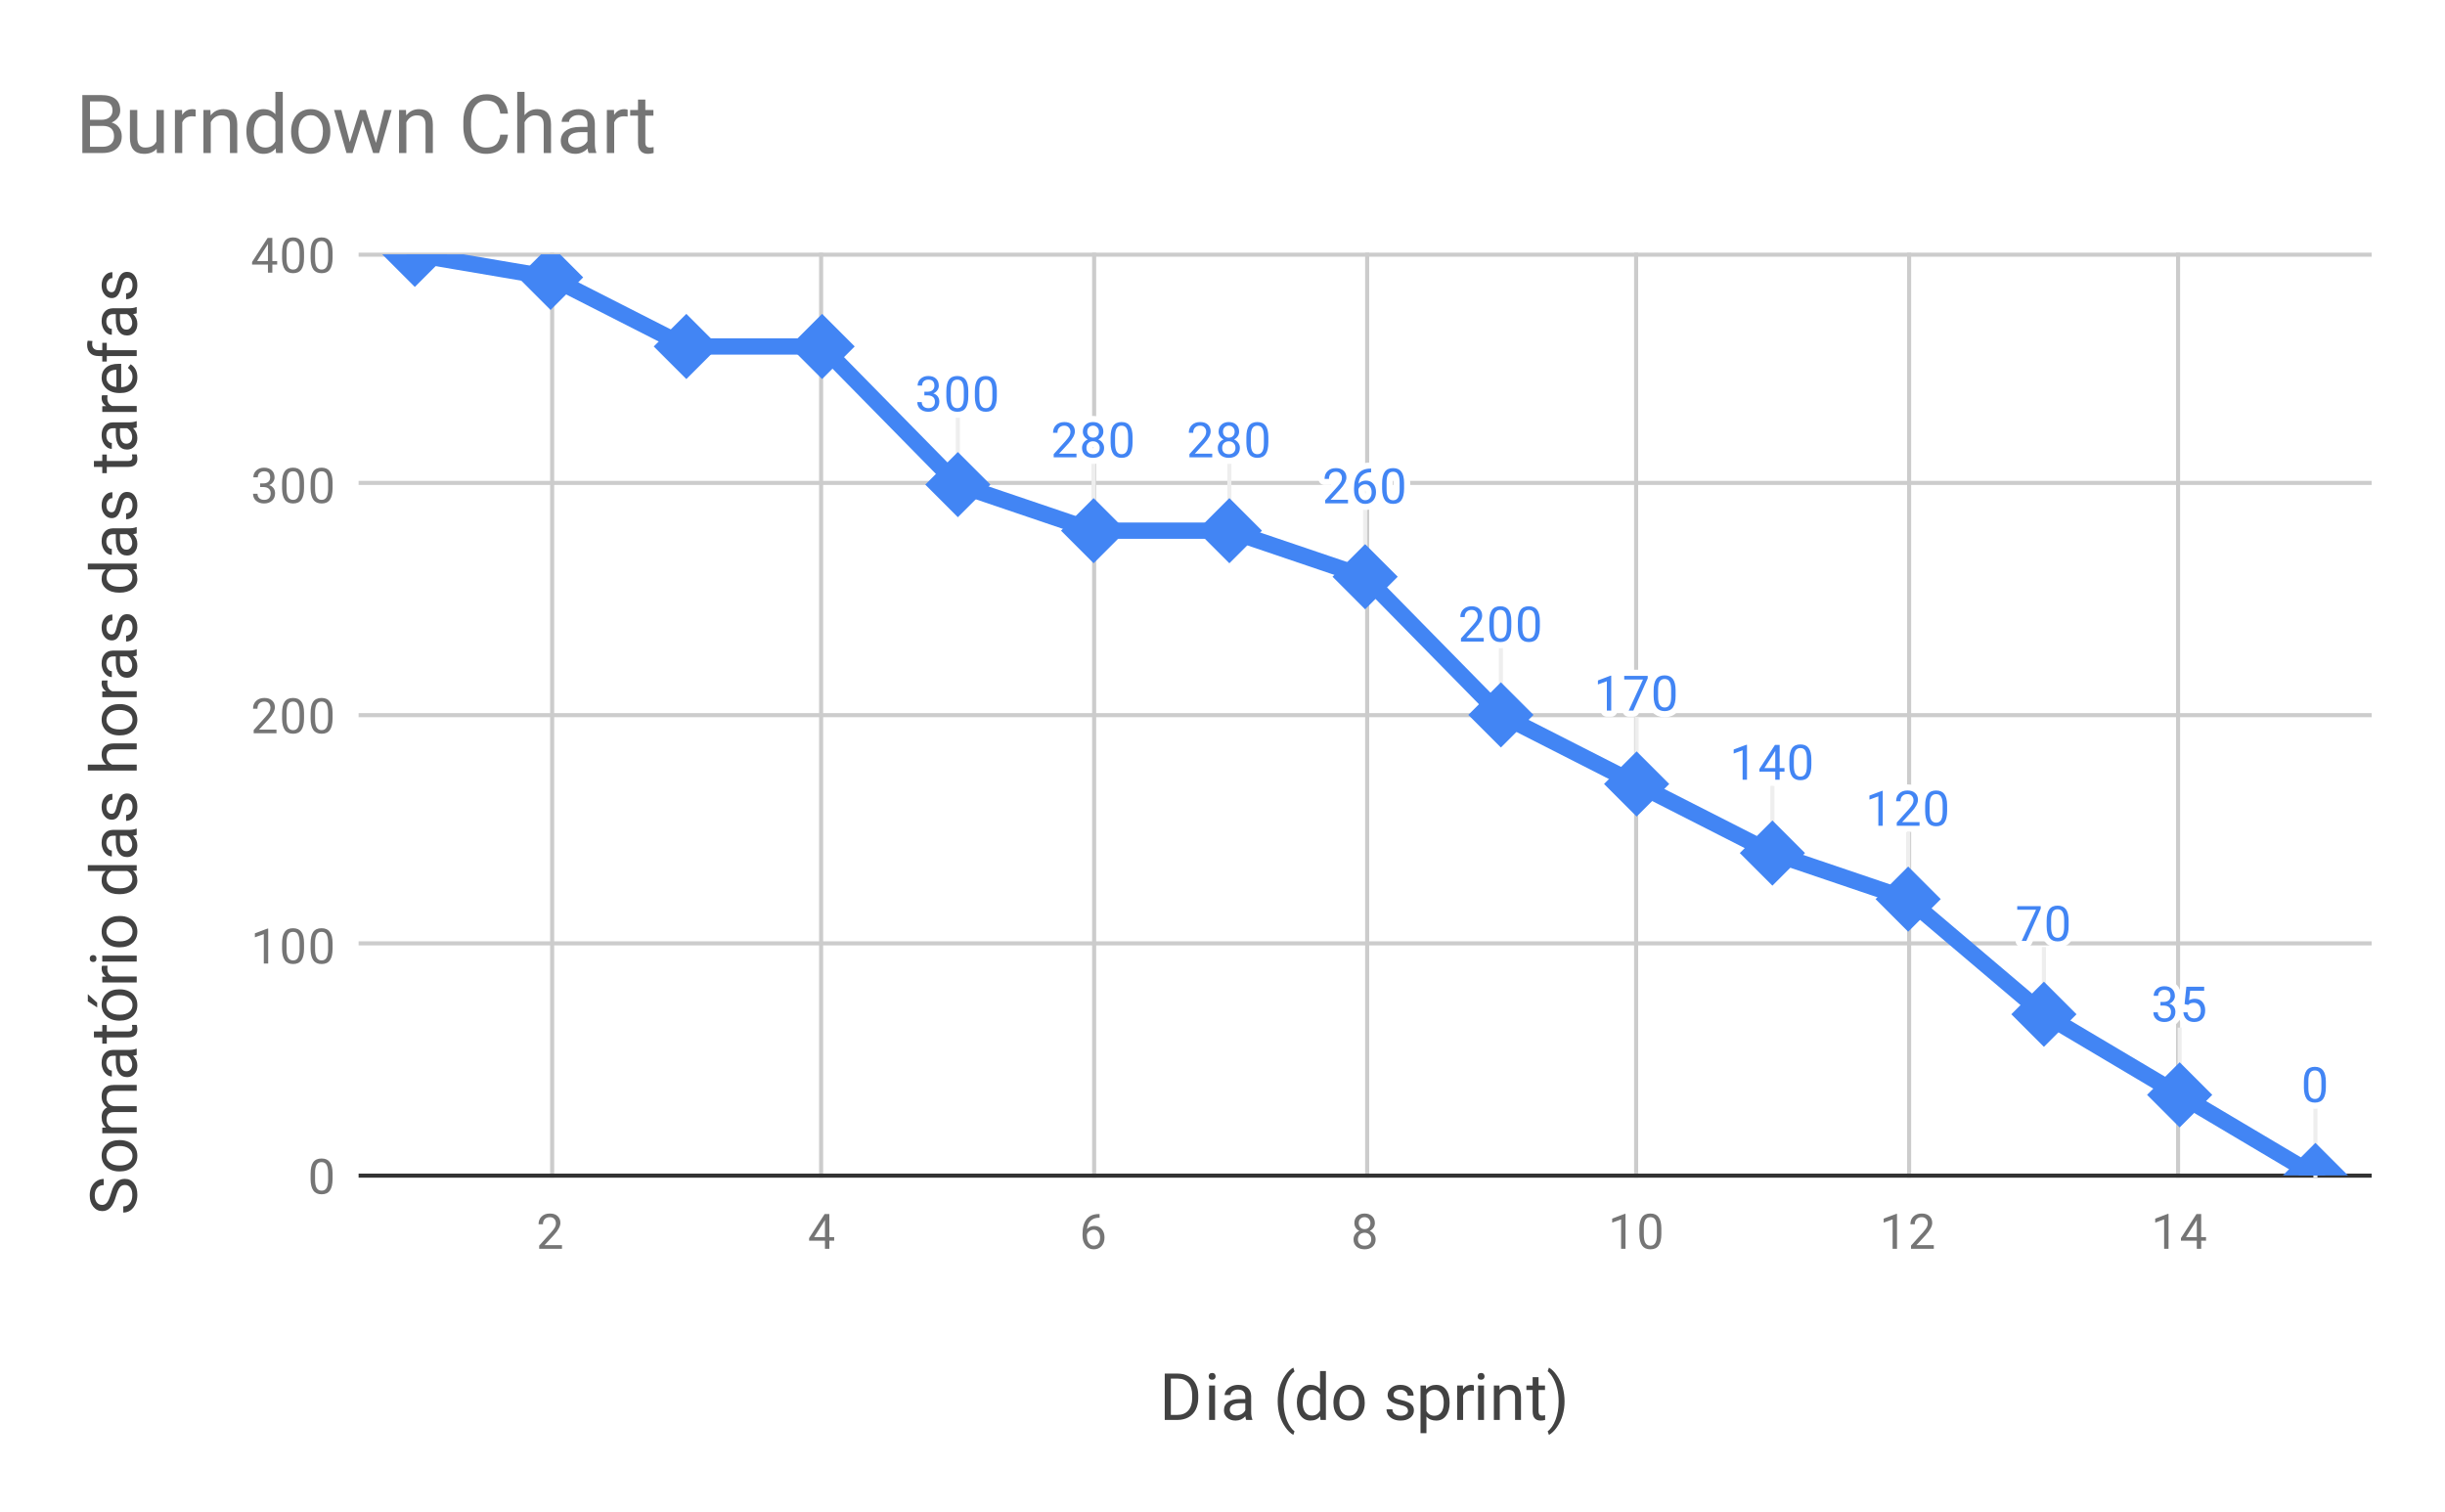 <svg version="1.1" viewBox="0.0 0.0 600.0 371.0" fill="none" stroke="none" stroke-linecap="square" stroke-miterlimit="10" width="600" height="371" xmlns:xlink="http://www.w3.org/1999/xlink" xmlns="http://www.w3.org/2000/svg"><path fill="#ffffff" d="M0 0L600.0 0L600.0 371.0L0 371.0L0 0Z" fill-rule="nonzero"/><path stroke="#cccccc" stroke-width="1.0" stroke-linecap="butt" d="M135.5 62.5L135.5 288.5" fill-rule="nonzero"/><path stroke="#cccccc" stroke-width="1.0" stroke-linecap="butt" d="M201.5 62.5L201.5 288.5" fill-rule="nonzero"/><path stroke="#cccccc" stroke-width="1.0" stroke-linecap="butt" d="M268.5 62.5L268.5 288.5" fill-rule="nonzero"/><path stroke="#cccccc" stroke-width="1.0" stroke-linecap="butt" d="M335.5 62.5L335.5 288.5" fill-rule="nonzero"/><path stroke="#cccccc" stroke-width="1.0" stroke-linecap="butt" d="M401.5 62.5L401.5 288.5" fill-rule="nonzero"/><path stroke="#cccccc" stroke-width="1.0" stroke-linecap="butt" d="M468.5 62.5L468.5 288.5" fill-rule="nonzero"/><path stroke="#cccccc" stroke-width="1.0" stroke-linecap="butt" d="M534.5 62.5L534.5 288.5" fill-rule="nonzero"/><path stroke="#333333" stroke-width="1.0" stroke-linecap="butt" d="M88.5 288.5L581.5 288.5" fill-rule="nonzero"/><path stroke="#cccccc" stroke-width="1.0" stroke-linecap="butt" d="M88.5 231.5L581.5 231.5" fill-rule="nonzero"/><path stroke="#cccccc" stroke-width="1.0" stroke-linecap="butt" d="M88.5 175.5L581.5 175.5" fill-rule="nonzero"/><path stroke="#cccccc" stroke-width="1.0" stroke-linecap="butt" d="M88.5 118.5L581.5 118.5" fill-rule="nonzero"/><path stroke="#cccccc" stroke-width="1.0" stroke-linecap="butt" d="M88.5 62.5L581.5 62.5" fill-rule="nonzero"/><path stroke="#eeeeee" stroke-width="1.0" stroke-linecap="butt" d="M235.056 102.925L235.056 118.925" fill-rule="nonzero"/><path stroke="#eeeeee" stroke-width="1.0" stroke-linecap="butt" d="M268.371 114.227L268.371 130.227" fill-rule="nonzero"/><path stroke="#eeeeee" stroke-width="1.0" stroke-linecap="butt" d="M301.685 114.227L301.685 130.227" fill-rule="nonzero"/><path stroke="#eeeeee" stroke-width="1.0" stroke-linecap="butt" d="M335.0 125.528L335.0 141.528" fill-rule="nonzero"/><path stroke="#eeeeee" stroke-width="1.0" stroke-linecap="butt" d="M368.315 159.433L368.315 175.433" fill-rule="nonzero"/><path stroke="#eeeeee" stroke-width="1.0" stroke-linecap="butt" d="M401.629 176.386L401.629 192.386" fill-rule="nonzero"/><path stroke="#eeeeee" stroke-width="1.0" stroke-linecap="butt" d="M434.944 193.338L434.944 209.338" fill-rule="nonzero"/><path stroke="#eeeeee" stroke-width="1.0" stroke-linecap="butt" d="M468.259 204.64L468.259 220.64" fill-rule="nonzero"/><path stroke="#eeeeee" stroke-width="1.0" stroke-linecap="butt" d="M501.573 232.894L501.573 248.894" fill-rule="nonzero"/><path stroke="#eeeeee" stroke-width="1.0" stroke-linecap="butt" d="M534.888 252.672L534.888 268.672" fill-rule="nonzero"/><path stroke="#eeeeee" stroke-width="1.0" stroke-linecap="butt" d="M568.202 272.45L568.202 288.45" fill-rule="nonzero"/><clipPath id="id_0"><path d="M88.55 62.417L581.45 62.417L581.45 288.45L88.55 288.45L88.55 62.417Z" clip-rule="nonzero"/></clipPath><path stroke="#4285f4" stroke-width="4.0" stroke-linecap="butt" clip-path="url(#id_0)" d="M101.797 62.417L135.112 68.067L168.427 85.02L201.741 85.02L235.056 118.925L268.371 130.227L301.685 130.227L335.0 141.528L368.315 175.433L401.629 192.386L434.944 209.338L468.259 220.64L501.573 248.894L534.888 268.672L568.202 288.45" fill-rule="nonzero"/><path fill="#4285f4" clip-path="url(#id_0)" d="M101.797 54.417L109.797 62.417L101.797 70.417L93.797 62.417Z" fill-rule="nonzero"/><path fill="#4285f4" clip-path="url(#id_0)" d="M135.112 60.068L143.112 68.067L135.112 76.067L127.112 68.067Z" fill-rule="nonzero"/><path fill="#4285f4" clip-path="url(#id_0)" d="M168.427 77.02L176.427 85.02L168.427 93.02L160.427 85.02Z" fill-rule="nonzero"/><path fill="#4285f4" clip-path="url(#id_0)" d="M201.741 77.02L209.741 85.02L201.741 93.02L193.741 85.02Z" fill-rule="nonzero"/><path fill="#4285f4" clip-path="url(#id_0)" d="M235.056 110.925L243.056 118.925L235.056 126.925L227.056 118.925Z" fill-rule="nonzero"/><path fill="#4285f4" clip-path="url(#id_0)" d="M268.371 122.227L276.371 130.227L268.371 138.227L260.371 130.227Z" fill-rule="nonzero"/><path fill="#4285f4" clip-path="url(#id_0)" d="M301.685 122.227L309.685 130.227L301.685 138.227L293.685 130.227Z" fill-rule="nonzero"/><path fill="#4285f4" clip-path="url(#id_0)" d="M335.0 133.528L343.0 141.528L335.0 149.528L327.0 141.528Z" fill-rule="nonzero"/><path fill="#4285f4" clip-path="url(#id_0)" d="M368.315 167.433L376.315 175.433L368.315 183.433L360.315 175.433Z" fill-rule="nonzero"/><path fill="#4285f4" clip-path="url(#id_0)" d="M401.629 184.386L409.629 192.386L401.629 200.386L393.629 192.386Z" fill-rule="nonzero"/><path fill="#4285f4" clip-path="url(#id_0)" d="M434.944 201.338L442.944 209.338L434.944 217.338L426.944 209.338Z" fill-rule="nonzero"/><path fill="#4285f4" clip-path="url(#id_0)" d="M468.259 212.64L476.259 220.64L468.259 228.64L460.259 220.64Z" fill-rule="nonzero"/><path fill="#4285f4" clip-path="url(#id_0)" d="M501.573 240.894L509.573 248.894L501.573 256.894L493.573 248.894Z" fill-rule="nonzero"/><path fill="#4285f4" clip-path="url(#id_0)" d="M534.888 260.672L542.888 268.672L534.888 276.672L526.888 268.672Z" fill-rule="nonzero"/><path fill="#4285f4" clip-path="url(#id_0)" d="M568.202 280.45L576.202 288.45L568.202 296.45L560.202 288.45Z" fill-rule="nonzero"/><path stroke="#ffffff" stroke-width="3.0" stroke-linejoin="round" stroke-linecap="round" d="M226.837 96.128L227.65 96.128Q228.431 96.112 228.869 95.722Q229.306 95.331 229.306 94.659Q229.306 93.159 227.806 93.159Q227.103 93.159 226.681 93.566Q226.275 93.972 226.275 94.628L225.181 94.628Q225.181 93.612 225.915 92.941Q226.665 92.269 227.806 92.269Q229.009 92.269 229.697 92.909Q230.384 93.55 230.384 94.691Q230.384 95.253 230.025 95.769Q229.665 96.284 229.04 96.55Q229.744 96.769 230.119 97.284Q230.509 97.8 230.509 98.55Q230.509 99.691 229.759 100.378Q229.009 101.05 227.806 101.05Q226.619 101.05 225.853 100.394Q225.103 99.737 225.103 98.675L226.197 98.675Q226.197 99.347 226.634 99.753Q227.072 100.159 227.822 100.159Q228.603 100.159 229.009 99.753Q229.431 99.331 229.431 98.566Q229.431 97.831 228.978 97.441Q228.525 97.034 227.65 97.019L226.837 97.019L226.837 96.128ZM237.619 97.284Q237.619 99.191 236.962 100.128Q236.322 101.05 234.931 101.05Q233.572 101.05 232.915 100.144Q232.259 99.237 232.228 97.425L232.228 95.987Q232.228 94.097 232.869 93.191Q233.525 92.269 234.915 92.269Q236.29 92.269 236.947 93.159Q237.603 94.034 237.619 95.878L237.619 97.284ZM236.525 95.8Q236.525 94.425 236.134 93.8Q235.759 93.159 234.915 93.159Q234.087 93.159 233.697 93.8Q233.322 94.425 233.322 95.722L233.322 97.456Q233.322 98.831 233.712 99.503Q234.119 100.159 234.931 100.159Q235.728 100.159 236.119 99.534Q236.509 98.909 236.525 97.581L236.525 95.8ZM244.619 97.284Q244.619 99.191 243.962 100.128Q243.322 101.05 241.931 101.05Q240.572 101.05 239.915 100.144Q239.259 99.237 239.228 97.425L239.228 95.987Q239.228 94.097 239.869 93.191Q240.525 92.269 241.915 92.269Q243.29 92.269 243.947 93.159Q244.603 94.034 244.619 95.878L244.619 97.284ZM243.525 95.8Q243.525 94.425 243.134 93.8Q242.759 93.159 241.915 93.159Q241.087 93.159 240.697 93.8Q240.322 94.425 240.322 95.722L240.322 97.456Q240.322 98.831 240.712 99.503Q241.119 100.159 241.931 100.159Q242.728 100.159 243.119 99.534Q243.509 98.909 243.525 97.581L243.525 95.8Z" fill-rule="nonzero"/><path fill="#4285f4" d="M226.837 96.128L227.65 96.128Q228.431 96.112 228.869 95.722Q229.306 95.331 229.306 94.659Q229.306 93.159 227.806 93.159Q227.103 93.159 226.681 93.566Q226.275 93.972 226.275 94.628L225.181 94.628Q225.181 93.612 225.915 92.941Q226.665 92.269 227.806 92.269Q229.009 92.269 229.697 92.909Q230.384 93.55 230.384 94.691Q230.384 95.253 230.025 95.769Q229.665 96.284 229.04 96.55Q229.744 96.769 230.119 97.284Q230.509 97.8 230.509 98.55Q230.509 99.691 229.759 100.378Q229.009 101.05 227.806 101.05Q226.619 101.05 225.853 100.394Q225.103 99.737 225.103 98.675L226.197 98.675Q226.197 99.347 226.634 99.753Q227.072 100.159 227.822 100.159Q228.603 100.159 229.009 99.753Q229.431 99.331 229.431 98.566Q229.431 97.831 228.978 97.441Q228.525 97.034 227.65 97.019L226.837 97.019L226.837 96.128ZM237.619 97.284Q237.619 99.191 236.962 100.128Q236.322 101.05 234.931 101.05Q233.572 101.05 232.915 100.144Q232.259 99.237 232.228 97.425L232.228 95.987Q232.228 94.097 232.869 93.191Q233.525 92.269 234.915 92.269Q236.29 92.269 236.947 93.159Q237.603 94.034 237.619 95.878L237.619 97.284ZM236.525 95.8Q236.525 94.425 236.134 93.8Q235.759 93.159 234.915 93.159Q234.087 93.159 233.697 93.8Q233.322 94.425 233.322 95.722L233.322 97.456Q233.322 98.831 233.712 99.503Q234.119 100.159 234.931 100.159Q235.728 100.159 236.119 99.534Q236.509 98.909 236.525 97.581L236.525 95.8ZM244.619 97.284Q244.619 99.191 243.962 100.128Q243.322 101.05 241.931 101.05Q240.572 101.05 239.915 100.144Q239.259 99.237 239.228 97.425L239.228 95.987Q239.228 94.097 239.869 93.191Q240.525 92.269 241.915 92.269Q243.29 92.269 243.947 93.159Q244.603 94.034 244.619 95.878L244.619 97.284ZM243.525 95.8Q243.525 94.425 243.134 93.8Q242.759 93.159 241.915 93.159Q241.087 93.159 240.697 93.8Q240.322 94.425 240.322 95.722L240.322 97.456Q240.322 98.831 240.712 99.503Q241.119 100.159 241.931 100.159Q242.728 100.159 243.119 99.534Q243.509 98.909 243.525 97.581L243.525 95.8Z" fill-rule="nonzero"/><path stroke="#ffffff" stroke-width="3.0" stroke-linejoin="round" stroke-linecap="round" d="M264.168 112.227L258.574 112.227L258.574 111.445L261.527 108.164Q262.183 107.414 262.433 106.961Q262.683 106.492 262.683 105.992Q262.683 105.32 262.277 104.899Q261.886 104.461 261.199 104.461Q260.402 104.461 259.949 104.93Q259.496 105.383 259.496 106.211L258.418 106.211Q258.418 105.024 259.168 104.305Q259.933 103.57 261.199 103.57Q262.402 103.57 263.089 104.195Q263.777 104.82 263.777 105.867Q263.777 107.117 262.168 108.867L259.886 111.336L264.168 111.336L264.168 112.227ZM270.761 105.914Q270.761 106.555 270.418 107.055Q270.074 107.555 269.511 107.836Q270.168 108.117 270.558 108.68Q270.949 109.227 270.949 109.93Q270.949 111.024 270.199 111.695Q269.464 112.352 268.246 112.352Q267.011 112.352 266.261 111.695Q265.527 111.024 265.527 109.93Q265.527 109.227 265.902 108.68Q266.277 108.117 266.949 107.836Q266.386 107.555 266.058 107.055Q265.73 106.555 265.73 105.914Q265.73 104.836 266.418 104.211Q267.105 103.57 268.246 103.57Q269.371 103.57 270.058 104.211Q270.761 104.836 270.761 105.914ZM269.871 109.899Q269.871 109.18 269.418 108.742Q268.964 108.289 268.23 108.289Q267.496 108.289 267.043 108.742Q266.605 109.18 266.605 109.914Q266.605 110.633 267.043 111.055Q267.48 111.461 268.246 111.461Q268.996 111.461 269.433 111.039Q269.871 110.617 269.871 109.899ZM268.246 104.461Q267.605 104.461 267.199 104.867Q266.808 105.258 266.808 105.945Q266.808 106.586 267.199 106.992Q267.589 107.399 268.23 107.399Q268.886 107.399 269.277 106.992Q269.668 106.586 269.668 105.945Q269.668 105.289 269.261 104.883Q268.855 104.461 268.246 104.461ZM277.933 108.586Q277.933 110.492 277.277 111.43Q276.636 112.352 275.246 112.352Q273.886 112.352 273.23 111.445Q272.574 110.539 272.543 108.727L272.543 107.289Q272.543 105.399 273.183 104.492Q273.839 103.57 275.23 103.57Q276.605 103.57 277.261 104.461Q277.918 105.336 277.933 107.18L277.933 108.586ZM276.839 107.102Q276.839 105.727 276.449 105.102Q276.074 104.461 275.23 104.461Q274.402 104.461 274.011 105.102Q273.636 105.727 273.636 107.024L273.636 108.758Q273.636 110.133 274.027 110.805Q274.433 111.461 275.246 111.461Q276.043 111.461 276.433 110.836Q276.824 110.211 276.839 108.883L276.839 107.102Z" fill-rule="nonzero"/><path fill="#4285f4" d="M264.168 112.227L258.574 112.227L258.574 111.445L261.527 108.164Q262.183 107.414 262.433 106.961Q262.683 106.492 262.683 105.992Q262.683 105.32 262.277 104.899Q261.886 104.461 261.199 104.461Q260.402 104.461 259.949 104.93Q259.496 105.383 259.496 106.211L258.418 106.211Q258.418 105.024 259.168 104.305Q259.933 103.57 261.199 103.57Q262.402 103.57 263.089 104.195Q263.777 104.82 263.777 105.867Q263.777 107.117 262.168 108.867L259.886 111.336L264.168 111.336L264.168 112.227ZM270.761 105.914Q270.761 106.555 270.418 107.055Q270.074 107.555 269.511 107.836Q270.168 108.117 270.558 108.68Q270.949 109.227 270.949 109.93Q270.949 111.024 270.199 111.695Q269.464 112.352 268.246 112.352Q267.011 112.352 266.261 111.695Q265.527 111.024 265.527 109.93Q265.527 109.227 265.902 108.68Q266.277 108.117 266.949 107.836Q266.386 107.555 266.058 107.055Q265.73 106.555 265.73 105.914Q265.73 104.836 266.418 104.211Q267.105 103.57 268.246 103.57Q269.371 103.57 270.058 104.211Q270.761 104.836 270.761 105.914ZM269.871 109.899Q269.871 109.18 269.418 108.742Q268.964 108.289 268.23 108.289Q267.496 108.289 267.043 108.742Q266.605 109.18 266.605 109.914Q266.605 110.633 267.043 111.055Q267.48 111.461 268.246 111.461Q268.996 111.461 269.433 111.039Q269.871 110.617 269.871 109.899ZM268.246 104.461Q267.605 104.461 267.199 104.867Q266.808 105.258 266.808 105.945Q266.808 106.586 267.199 106.992Q267.589 107.399 268.23 107.399Q268.886 107.399 269.277 106.992Q269.668 106.586 269.668 105.945Q269.668 105.289 269.261 104.883Q268.855 104.461 268.246 104.461ZM277.933 108.586Q277.933 110.492 277.277 111.43Q276.636 112.352 275.246 112.352Q273.886 112.352 273.23 111.445Q272.574 110.539 272.543 108.727L272.543 107.289Q272.543 105.399 273.183 104.492Q273.839 103.57 275.23 103.57Q276.605 103.57 277.261 104.461Q277.918 105.336 277.933 107.18L277.933 108.586ZM276.839 107.102Q276.839 105.727 276.449 105.102Q276.074 104.461 275.23 104.461Q274.402 104.461 274.011 105.102Q273.636 105.727 273.636 107.024L273.636 108.758Q273.636 110.133 274.027 110.805Q274.433 111.461 275.246 111.461Q276.043 111.461 276.433 110.836Q276.824 110.211 276.839 108.883L276.839 107.102Z" fill-rule="nonzero"/><path stroke="#ffffff" stroke-width="3.0" stroke-linejoin="round" stroke-linecap="round" d="M297.482 112.227L291.889 112.227L291.889 111.445L294.842 108.164Q295.498 107.414 295.748 106.961Q295.998 106.492 295.998 105.992Q295.998 105.32 295.592 104.899Q295.201 104.461 294.514 104.461Q293.717 104.461 293.264 104.93Q292.81 105.383 292.81 106.211L291.732 106.211Q291.732 105.024 292.482 104.305Q293.248 103.57 294.514 103.57Q295.717 103.57 296.404 104.195Q297.092 104.82 297.092 105.867Q297.092 107.117 295.482 108.867L293.201 111.336L297.482 111.336L297.482 112.227ZM304.076 105.914Q304.076 106.555 303.732 107.055Q303.389 107.555 302.826 107.836Q303.482 108.117 303.873 108.68Q304.264 109.227 304.264 109.93Q304.264 111.024 303.514 111.695Q302.779 112.352 301.56 112.352Q300.326 112.352 299.576 111.695Q298.842 111.024 298.842 109.93Q298.842 109.227 299.217 108.68Q299.592 108.117 300.264 107.836Q299.701 107.555 299.373 107.055Q299.045 106.555 299.045 105.914Q299.045 104.836 299.732 104.211Q300.42 103.57 301.56 103.57Q302.685 103.57 303.373 104.211Q304.076 104.836 304.076 105.914ZM303.185 109.899Q303.185 109.18 302.732 108.742Q302.279 108.289 301.545 108.289Q300.81 108.289 300.357 108.742Q299.92 109.18 299.92 109.914Q299.92 110.633 300.357 111.055Q300.795 111.461 301.56 111.461Q302.31 111.461 302.748 111.039Q303.185 110.617 303.185 109.899ZM301.56 104.461Q300.92 104.461 300.514 104.867Q300.123 105.258 300.123 105.945Q300.123 106.586 300.514 106.992Q300.904 107.399 301.545 107.399Q302.201 107.399 302.592 106.992Q302.982 106.586 302.982 105.945Q302.982 105.289 302.576 104.883Q302.17 104.461 301.56 104.461ZM311.248 108.586Q311.248 110.492 310.592 111.43Q309.951 112.352 308.56 112.352Q307.201 112.352 306.545 111.445Q305.889 110.539 305.857 108.727L305.857 107.289Q305.857 105.399 306.498 104.492Q307.154 103.57 308.545 103.57Q309.92 103.57 310.576 104.461Q311.232 105.336 311.248 107.18L311.248 108.586ZM310.154 107.102Q310.154 105.727 309.764 105.102Q309.389 104.461 308.545 104.461Q307.717 104.461 307.326 105.102Q306.951 105.727 306.951 107.024L306.951 108.758Q306.951 110.133 307.342 110.805Q307.748 111.461 308.56 111.461Q309.357 111.461 309.748 110.836Q310.139 110.211 310.154 108.883L310.154 107.102Z" fill-rule="nonzero"/><path fill="#4285f4" d="M297.482 112.227L291.889 112.227L291.889 111.445L294.842 108.164Q295.498 107.414 295.748 106.961Q295.998 106.492 295.998 105.992Q295.998 105.32 295.592 104.899Q295.201 104.461 294.514 104.461Q293.717 104.461 293.264 104.93Q292.81 105.383 292.81 106.211L291.732 106.211Q291.732 105.024 292.482 104.305Q293.248 103.57 294.514 103.57Q295.717 103.57 296.404 104.195Q297.092 104.82 297.092 105.867Q297.092 107.117 295.482 108.867L293.201 111.336L297.482 111.336L297.482 112.227ZM304.076 105.914Q304.076 106.555 303.732 107.055Q303.389 107.555 302.826 107.836Q303.482 108.117 303.873 108.68Q304.264 109.227 304.264 109.93Q304.264 111.024 303.514 111.695Q302.779 112.352 301.56 112.352Q300.326 112.352 299.576 111.695Q298.842 111.024 298.842 109.93Q298.842 109.227 299.217 108.68Q299.592 108.117 300.264 107.836Q299.701 107.555 299.373 107.055Q299.045 106.555 299.045 105.914Q299.045 104.836 299.732 104.211Q300.42 103.57 301.56 103.57Q302.685 103.57 303.373 104.211Q304.076 104.836 304.076 105.914ZM303.185 109.899Q303.185 109.18 302.732 108.742Q302.279 108.289 301.545 108.289Q300.81 108.289 300.357 108.742Q299.92 109.18 299.92 109.914Q299.92 110.633 300.357 111.055Q300.795 111.461 301.56 111.461Q302.31 111.461 302.748 111.039Q303.185 110.617 303.185 109.899ZM301.56 104.461Q300.92 104.461 300.514 104.867Q300.123 105.258 300.123 105.945Q300.123 106.586 300.514 106.992Q300.904 107.399 301.545 107.399Q302.201 107.399 302.592 106.992Q302.982 106.586 302.982 105.945Q302.982 105.289 302.576 104.883Q302.17 104.461 301.56 104.461ZM311.248 108.586Q311.248 110.492 310.592 111.43Q309.951 112.352 308.56 112.352Q307.201 112.352 306.545 111.445Q305.889 110.539 305.857 108.727L305.857 107.289Q305.857 105.399 306.498 104.492Q307.154 103.57 308.545 103.57Q309.92 103.57 310.576 104.461Q311.232 105.336 311.248 107.18L311.248 108.586ZM310.154 107.102Q310.154 105.727 309.764 105.102Q309.389 104.461 308.545 104.461Q307.717 104.461 307.326 105.102Q306.951 105.727 306.951 107.024L306.951 108.758Q306.951 110.133 307.342 110.805Q307.748 111.461 308.56 111.461Q309.357 111.461 309.748 110.836Q310.139 110.211 310.154 108.883L310.154 107.102Z" fill-rule="nonzero"/><path stroke="#ffffff" stroke-width="3.0" stroke-linejoin="round" stroke-linecap="round" d="M330.797 123.528L325.203 123.528L325.203 122.747L328.156 119.466Q328.812 118.716 329.062 118.263Q329.312 117.794 329.312 117.294Q329.312 116.622 328.906 116.2Q328.516 115.763 327.828 115.763Q327.031 115.763 326.578 116.231Q326.125 116.685 326.125 117.513L325.047 117.513Q325.047 116.325 325.797 115.606Q326.562 114.872 327.828 114.872Q329.031 114.872 329.719 115.497Q330.406 116.122 330.406 117.169Q330.406 118.419 328.797 120.169L326.516 122.638L330.797 122.638L330.797 123.528ZM336.469 114.997L336.469 115.903L336.266 115.903Q335.0 115.935 334.25 116.669Q333.5 117.388 333.375 118.7Q334.062 117.935 335.219 117.935Q336.328 117.935 337.0 118.716Q337.672 119.497 337.672 120.747Q337.672 122.06 336.953 122.856Q336.234 123.653 335.016 123.653Q333.797 123.653 333.031 122.716Q332.281 121.763 332.281 120.278L332.281 119.872Q332.281 117.513 333.281 116.263Q334.281 115.013 336.266 114.997L336.469 114.997ZM335.047 118.841Q334.484 118.841 334.016 119.169Q333.547 119.497 333.359 120.013L333.359 120.403Q333.359 121.466 333.828 122.106Q334.312 122.747 335.016 122.747Q335.75 122.747 336.172 122.216Q336.594 121.669 336.594 120.794Q336.594 119.919 336.172 119.388Q335.75 118.841 335.047 118.841ZM344.562 119.888Q344.562 121.794 343.906 122.731Q343.266 123.653 341.875 123.653Q340.516 123.653 339.859 122.747Q339.203 121.841 339.172 120.028L339.172 118.591Q339.172 116.7 339.812 115.794Q340.469 114.872 341.859 114.872Q343.234 114.872 343.891 115.763Q344.547 116.638 344.562 118.481L344.562 119.888ZM343.469 118.403Q343.469 117.028 343.078 116.403Q342.703 115.763 341.859 115.763Q341.031 115.763 340.641 116.403Q340.266 117.028 340.266 118.325L340.266 120.06Q340.266 121.435 340.656 122.106Q341.062 122.763 341.875 122.763Q342.672 122.763 343.062 122.138Q343.453 121.513 343.469 120.185L343.469 118.403Z" fill-rule="nonzero"/><path fill="#4285f4" d="M330.797 123.528L325.203 123.528L325.203 122.747L328.156 119.466Q328.812 118.716 329.062 118.263Q329.312 117.794 329.312 117.294Q329.312 116.622 328.906 116.2Q328.516 115.763 327.828 115.763Q327.031 115.763 326.578 116.231Q326.125 116.685 326.125 117.513L325.047 117.513Q325.047 116.325 325.797 115.606Q326.562 114.872 327.828 114.872Q329.031 114.872 329.719 115.497Q330.406 116.122 330.406 117.169Q330.406 118.419 328.797 120.169L326.516 122.638L330.797 122.638L330.797 123.528ZM336.469 114.997L336.469 115.903L336.266 115.903Q335.0 115.935 334.25 116.669Q333.5 117.388 333.375 118.7Q334.062 117.935 335.219 117.935Q336.328 117.935 337.0 118.716Q337.672 119.497 337.672 120.747Q337.672 122.06 336.953 122.856Q336.234 123.653 335.016 123.653Q333.797 123.653 333.031 122.716Q332.281 121.763 332.281 120.278L332.281 119.872Q332.281 117.513 333.281 116.263Q334.281 115.013 336.266 114.997L336.469 114.997ZM335.047 118.841Q334.484 118.841 334.016 119.169Q333.547 119.497 333.359 120.013L333.359 120.403Q333.359 121.466 333.828 122.106Q334.312 122.747 335.016 122.747Q335.75 122.747 336.172 122.216Q336.594 121.669 336.594 120.794Q336.594 119.919 336.172 119.388Q335.75 118.841 335.047 118.841ZM344.562 119.888Q344.562 121.794 343.906 122.731Q343.266 123.653 341.875 123.653Q340.516 123.653 339.859 122.747Q339.203 121.841 339.172 120.028L339.172 118.591Q339.172 116.7 339.812 115.794Q340.469 114.872 341.859 114.872Q343.234 114.872 343.891 115.763Q344.547 116.638 344.562 118.481L344.562 119.888ZM343.469 118.403Q343.469 117.028 343.078 116.403Q342.703 115.763 341.859 115.763Q341.031 115.763 340.641 116.403Q340.266 117.028 340.266 118.325L340.266 120.06Q340.266 121.435 340.656 122.106Q341.062 122.763 341.875 122.763Q342.672 122.763 343.062 122.138Q343.453 121.513 343.469 120.185L343.469 118.403Z" fill-rule="nonzero"/><path stroke="#ffffff" stroke-width="3.0" stroke-linejoin="round" stroke-linecap="round" d="M364.111 157.433L358.518 157.433L358.518 156.652L361.471 153.371Q362.127 152.621 362.377 152.168Q362.627 151.699 362.627 151.199Q362.627 150.527 362.221 150.105Q361.83 149.668 361.143 149.668Q360.346 149.668 359.893 150.136Q359.44 150.59 359.44 151.418L358.361 151.418Q358.361 150.23 359.111 149.511Q359.877 148.777 361.143 148.777Q362.346 148.777 363.033 149.402Q363.721 150.027 363.721 151.074Q363.721 152.324 362.111 154.074L359.83 156.543L364.111 156.543L364.111 157.433ZM370.877 153.793Q370.877 155.699 370.221 156.636Q369.58 157.558 368.19 157.558Q366.83 157.558 366.174 156.652Q365.518 155.746 365.486 153.933L365.486 152.496Q365.486 150.605 366.127 149.699Q366.783 148.777 368.174 148.777Q369.549 148.777 370.205 149.668Q370.861 150.543 370.877 152.386L370.877 153.793ZM369.783 152.308Q369.783 150.933 369.393 150.308Q369.018 149.668 368.174 149.668Q367.346 149.668 366.955 150.308Q366.58 150.933 366.58 152.23L366.58 153.965Q366.58 155.34 366.971 156.011Q367.377 156.668 368.19 156.668Q368.986 156.668 369.377 156.043Q369.768 155.418 369.783 154.09L369.783 152.308ZM377.877 153.793Q377.877 155.699 377.221 156.636Q376.58 157.558 375.19 157.558Q373.83 157.558 373.174 156.652Q372.518 155.746 372.486 153.933L372.486 152.496Q372.486 150.605 373.127 149.699Q373.783 148.777 375.174 148.777Q376.549 148.777 377.205 149.668Q377.861 150.543 377.877 152.386L377.877 153.793ZM376.783 152.308Q376.783 150.933 376.393 150.308Q376.018 149.668 375.174 149.668Q374.346 149.668 373.955 150.308Q373.58 150.933 373.58 152.23L373.58 153.965Q373.58 155.34 373.971 156.011Q374.377 156.668 375.19 156.668Q375.986 156.668 376.377 156.043Q376.768 155.418 376.783 154.09L376.783 152.308Z" fill-rule="nonzero"/><path fill="#4285f4" d="M364.111 157.433L358.518 157.433L358.518 156.652L361.471 153.371Q362.127 152.621 362.377 152.168Q362.627 151.699 362.627 151.199Q362.627 150.527 362.221 150.105Q361.83 149.668 361.143 149.668Q360.346 149.668 359.893 150.136Q359.44 150.59 359.44 151.418L358.361 151.418Q358.361 150.23 359.111 149.511Q359.877 148.777 361.143 148.777Q362.346 148.777 363.033 149.402Q363.721 150.027 363.721 151.074Q363.721 152.324 362.111 154.074L359.83 156.543L364.111 156.543L364.111 157.433ZM370.877 153.793Q370.877 155.699 370.221 156.636Q369.58 157.558 368.19 157.558Q366.83 157.558 366.174 156.652Q365.518 155.746 365.486 153.933L365.486 152.496Q365.486 150.605 366.127 149.699Q366.783 148.777 368.174 148.777Q369.549 148.777 370.205 149.668Q370.861 150.543 370.877 152.386L370.877 153.793ZM369.783 152.308Q369.783 150.933 369.393 150.308Q369.018 149.668 368.174 149.668Q367.346 149.668 366.955 150.308Q366.58 150.933 366.58 152.23L366.58 153.965Q366.58 155.34 366.971 156.011Q367.377 156.668 368.19 156.668Q368.986 156.668 369.377 156.043Q369.768 155.418 369.783 154.09L369.783 152.308ZM377.877 153.793Q377.877 155.699 377.221 156.636Q376.58 157.558 375.19 157.558Q373.83 157.558 373.174 156.652Q372.518 155.746 372.486 153.933L372.486 152.496Q372.486 150.605 373.127 149.699Q373.783 148.777 375.174 148.777Q376.549 148.777 377.205 149.668Q377.861 150.543 377.877 152.386L377.877 153.793ZM376.783 152.308Q376.783 150.933 376.393 150.308Q376.018 149.668 375.174 149.668Q374.346 149.668 373.955 150.308Q373.58 150.933 373.58 152.23L373.58 153.965Q373.58 155.34 373.971 156.011Q374.377 156.668 375.19 156.668Q375.986 156.668 376.377 156.043Q376.768 155.418 376.783 154.09L376.783 152.308Z" fill-rule="nonzero"/><path stroke="#ffffff" stroke-width="3.0" stroke-linejoin="round" stroke-linecap="round" d="M395.395 174.386L394.317 174.386L394.317 167.167L392.129 167.964L392.129 166.98L395.239 165.808L395.395 165.808L395.395 174.386ZM404.348 166.464L400.817 174.386L399.676 174.386L403.192 166.745L398.582 166.745L398.582 165.855L404.348 165.855L404.348 166.464ZM411.192 170.745Q411.192 172.651 410.536 173.589Q409.895 174.511 408.504 174.511Q407.145 174.511 406.489 173.605Q405.832 172.698 405.801 170.886L405.801 169.448Q405.801 167.558 406.442 166.651Q407.098 165.73 408.489 165.73Q409.864 165.73 410.52 166.62Q411.176 167.495 411.192 169.339L411.192 170.745ZM410.098 169.261Q410.098 167.886 409.707 167.261Q409.332 166.62 408.489 166.62Q407.661 166.62 407.27 167.261Q406.895 167.886 406.895 169.183L406.895 170.917Q406.895 172.292 407.286 172.964Q407.692 173.62 408.504 173.62Q409.301 173.62 409.692 172.995Q410.082 172.37 410.098 171.042L410.098 169.261Z" fill-rule="nonzero"/><path fill="#4285f4" d="M395.395 174.386L394.317 174.386L394.317 167.167L392.129 167.964L392.129 166.98L395.239 165.808L395.395 165.808L395.395 174.386ZM404.348 166.464L400.817 174.386L399.676 174.386L403.192 166.745L398.582 166.745L398.582 165.855L404.348 165.855L404.348 166.464ZM411.192 170.745Q411.192 172.651 410.536 173.589Q409.895 174.511 408.504 174.511Q407.145 174.511 406.489 173.605Q405.832 172.698 405.801 170.886L405.801 169.448Q405.801 167.558 406.442 166.651Q407.098 165.73 408.489 165.73Q409.864 165.73 410.52 166.62Q411.176 167.495 411.192 169.339L411.192 170.745ZM410.098 169.261Q410.098 167.886 409.707 167.261Q409.332 166.62 408.489 166.62Q407.661 166.62 407.27 167.261Q406.895 167.886 406.895 169.183L406.895 170.917Q406.895 172.292 407.286 172.964Q407.692 173.62 408.504 173.62Q409.301 173.62 409.692 172.995Q410.082 172.37 410.098 171.042L410.098 169.261Z" fill-rule="nonzero"/><path stroke="#ffffff" stroke-width="3.0" stroke-linejoin="round" stroke-linecap="round" d="M428.71 191.338L427.631 191.338L427.631 184.12L425.444 184.916L425.444 183.932L428.553 182.76L428.71 182.76L428.71 191.338ZM436.725 188.479L437.913 188.479L437.913 189.354L436.725 189.354L436.725 191.338L435.647 191.338L435.647 189.354L431.756 189.354L431.756 188.713L435.569 182.807L436.725 182.807L436.725 188.479ZM432.991 188.479L435.647 188.479L435.647 184.291L435.506 184.526L432.991 188.479ZM444.506 187.698Q444.506 189.604 443.85 190.541Q443.21 191.463 441.819 191.463Q440.46 191.463 439.803 190.557Q439.147 189.651 439.116 187.838L439.116 186.401Q439.116 184.51 439.756 183.604Q440.413 182.682 441.803 182.682Q443.178 182.682 443.835 183.573Q444.491 184.448 444.506 186.291L444.506 187.698ZM443.413 186.213Q443.413 184.838 443.022 184.213Q442.647 183.573 441.803 183.573Q440.975 183.573 440.585 184.213Q440.21 184.838 440.21 186.135L440.21 187.87Q440.21 189.245 440.6 189.916Q441.006 190.573 441.819 190.573Q442.616 190.573 443.006 189.948Q443.397 189.323 443.413 187.995L443.413 186.213Z" fill-rule="nonzero"/><path fill="#4285f4" d="M428.71 191.338L427.631 191.338L427.631 184.12L425.444 184.916L425.444 183.932L428.553 182.76L428.71 182.76L428.71 191.338ZM436.725 188.479L437.913 188.479L437.913 189.354L436.725 189.354L436.725 191.338L435.647 191.338L435.647 189.354L431.756 189.354L431.756 188.713L435.569 182.807L436.725 182.807L436.725 188.479ZM432.991 188.479L435.647 188.479L435.647 184.291L435.506 184.526L432.991 188.479ZM444.506 187.698Q444.506 189.604 443.85 190.541Q443.21 191.463 441.819 191.463Q440.46 191.463 439.803 190.557Q439.147 189.651 439.116 187.838L439.116 186.401Q439.116 184.51 439.756 183.604Q440.413 182.682 441.803 182.682Q443.178 182.682 443.835 183.573Q444.491 184.448 444.506 186.291L444.506 187.698ZM443.413 186.213Q443.413 184.838 443.022 184.213Q442.647 183.573 441.803 183.573Q440.975 183.573 440.585 184.213Q440.21 184.838 440.21 186.135L440.21 187.87Q440.21 189.245 440.6 189.916Q441.006 190.573 441.819 190.573Q442.616 190.573 443.006 189.948Q443.397 189.323 443.413 187.995L443.413 186.213Z" fill-rule="nonzero"/><path stroke="#ffffff" stroke-width="3.0" stroke-linejoin="round" stroke-linecap="round" d="M462.024 202.64L460.946 202.64L460.946 195.421L458.759 196.218L458.759 195.234L461.868 194.062L462.024 194.062L462.024 202.64ZM471.055 202.64L465.462 202.64L465.462 201.859L468.415 198.577Q469.071 197.827 469.321 197.374Q469.571 196.906 469.571 196.406Q469.571 195.734 469.165 195.312Q468.774 194.874 468.087 194.874Q467.29 194.874 466.837 195.343Q466.384 195.796 466.384 196.624L465.305 196.624Q465.305 195.437 466.055 194.718Q466.821 193.984 468.087 193.984Q469.29 193.984 469.977 194.609Q470.665 195.234 470.665 196.281Q470.665 197.531 469.055 199.281L466.774 201.749L471.055 201.749L471.055 202.64ZM477.821 198.999Q477.821 200.906 477.165 201.843Q476.524 202.765 475.134 202.765Q473.774 202.765 473.118 201.859Q472.462 200.952 472.43 199.14L472.43 197.702Q472.43 195.812 473.071 194.906Q473.727 193.984 475.118 193.984Q476.493 193.984 477.149 194.874Q477.805 195.749 477.821 197.593L477.821 198.999ZM476.727 197.515Q476.727 196.14 476.337 195.515Q475.962 194.874 475.118 194.874Q474.29 194.874 473.899 195.515Q473.524 196.14 473.524 197.437L473.524 199.171Q473.524 200.546 473.915 201.218Q474.321 201.874 475.134 201.874Q475.93 201.874 476.321 201.249Q476.712 200.624 476.727 199.296L476.727 197.515Z" fill-rule="nonzero"/><path fill="#4285f4" d="M462.024 202.64L460.946 202.64L460.946 195.421L458.759 196.218L458.759 195.234L461.868 194.062L462.024 194.062L462.024 202.64ZM471.055 202.64L465.462 202.64L465.462 201.859L468.415 198.577Q469.071 197.827 469.321 197.374Q469.571 196.906 469.571 196.406Q469.571 195.734 469.165 195.312Q468.774 194.874 468.087 194.874Q467.29 194.874 466.837 195.343Q466.384 195.796 466.384 196.624L465.305 196.624Q465.305 195.437 466.055 194.718Q466.821 193.984 468.087 193.984Q469.29 193.984 469.977 194.609Q470.665 195.234 470.665 196.281Q470.665 197.531 469.055 199.281L466.774 201.749L471.055 201.749L471.055 202.64ZM477.821 198.999Q477.821 200.906 477.165 201.843Q476.524 202.765 475.134 202.765Q473.774 202.765 473.118 201.859Q472.462 200.952 472.43 199.14L472.43 197.702Q472.43 195.812 473.071 194.906Q473.727 193.984 475.118 193.984Q476.493 193.984 477.149 194.874Q477.805 195.749 477.821 197.593L477.821 198.999ZM476.727 197.515Q476.727 196.14 476.337 195.515Q475.962 194.874 475.118 194.874Q474.29 194.874 473.899 195.515Q473.524 196.14 473.524 197.437L473.524 199.171Q473.524 200.546 473.915 201.218Q474.321 201.874 475.134 201.874Q475.93 201.874 476.321 201.249Q476.712 200.624 476.727 199.296L476.727 197.515Z" fill-rule="nonzero"/><path stroke="#ffffff" stroke-width="3.0" stroke-linejoin="round" stroke-linecap="round" d="M500.792 222.972L497.261 230.894L496.12 230.894L499.636 223.254L495.026 223.254L495.026 222.363L500.792 222.363L500.792 222.972ZM507.636 227.254Q507.636 229.16 506.979 230.097Q506.339 231.019 504.948 231.019Q503.589 231.019 502.933 230.113Q502.276 229.207 502.245 227.394L502.245 225.957Q502.245 224.066 502.886 223.16Q503.542 222.238 504.933 222.238Q506.308 222.238 506.964 223.129Q507.62 224.004 507.636 225.847L507.636 227.254ZM506.542 225.769Q506.542 224.394 506.151 223.769Q505.776 223.129 504.933 223.129Q504.104 223.129 503.714 223.769Q503.339 224.394 503.339 225.691L503.339 227.425Q503.339 228.8 503.729 229.472Q504.136 230.129 504.948 230.129Q505.745 230.129 506.136 229.504Q506.526 228.879 506.542 227.55L506.542 225.769Z" fill-rule="nonzero"/><path fill="#4285f4" d="M500.792 222.972L497.261 230.894L496.12 230.894L499.636 223.254L495.026 223.254L495.026 222.363L500.792 222.363L500.792 222.972ZM507.636 227.254Q507.636 229.16 506.979 230.097Q506.339 231.019 504.948 231.019Q503.589 231.019 502.933 230.113Q502.276 229.207 502.245 227.394L502.245 225.957Q502.245 224.066 502.886 223.16Q503.542 222.238 504.933 222.238Q506.308 222.238 506.964 223.129Q507.62 224.004 507.636 225.847L507.636 227.254ZM506.542 225.769Q506.542 224.394 506.151 223.769Q505.776 223.129 504.933 223.129Q504.104 223.129 503.714 223.769Q503.339 224.394 503.339 225.691L503.339 227.425Q503.339 228.8 503.729 229.472Q504.136 230.129 504.948 230.129Q505.745 230.129 506.136 229.504Q506.526 228.879 506.542 227.55L506.542 225.769Z" fill-rule="nonzero"/><path stroke="#ffffff" stroke-width="3.0" stroke-linejoin="round" stroke-linecap="round" d="M530.169 245.875L530.982 245.875Q531.763 245.86 532.2 245.469Q532.638 245.078 532.638 244.406Q532.638 242.906 531.138 242.906Q530.435 242.906 530.013 243.313Q529.607 243.719 529.607 244.375L528.513 244.375Q528.513 243.36 529.247 242.688Q529.997 242.016 531.138 242.016Q532.341 242.016 533.029 242.656Q533.716 243.297 533.716 244.438Q533.716 245 533.357 245.516Q532.997 246.031 532.372 246.297Q533.075 246.516 533.45 247.031Q533.841 247.547 533.841 248.297Q533.841 249.438 533.091 250.125Q532.341 250.797 531.138 250.797Q529.95 250.797 529.185 250.141Q528.435 249.485 528.435 248.422L529.529 248.422Q529.529 249.094 529.966 249.5Q530.404 249.906 531.154 249.906Q531.935 249.906 532.341 249.5Q532.763 249.078 532.763 248.313Q532.763 247.578 532.31 247.188Q531.857 246.781 530.982 246.766L530.169 246.766L530.169 245.875ZM536.091 246.391L536.529 242.141L540.904 242.141L540.904 243.141L537.45 243.141L537.185 245.469Q537.825 245.094 538.622 245.094Q539.779 245.094 540.466 245.875Q541.154 246.641 541.154 247.953Q541.154 249.266 540.435 250.031Q539.732 250.797 538.45 250.797Q537.325 250.797 536.607 250.172Q535.888 249.531 535.794 248.422L536.81 248.422Q536.919 249.156 537.341 249.531Q537.763 249.906 538.45 249.906Q539.2 249.906 539.638 249.391Q540.075 248.875 540.075 247.969Q540.075 247.11 539.607 246.594Q539.138 246.078 538.357 246.078Q537.654 246.078 537.247 246.375L536.966 246.61L536.091 246.391Z" fill-rule="nonzero"/><path fill="#4285f4" d="M530.169 245.875L530.982 245.875Q531.763 245.86 532.2 245.469Q532.638 245.078 532.638 244.406Q532.638 242.906 531.138 242.906Q530.435 242.906 530.013 243.313Q529.607 243.719 529.607 244.375L528.513 244.375Q528.513 243.36 529.247 242.688Q529.997 242.016 531.138 242.016Q532.341 242.016 533.029 242.656Q533.716 243.297 533.716 244.438Q533.716 245 533.357 245.516Q532.997 246.031 532.372 246.297Q533.075 246.516 533.45 247.031Q533.841 247.547 533.841 248.297Q533.841 249.438 533.091 250.125Q532.341 250.797 531.138 250.797Q529.95 250.797 529.185 250.141Q528.435 249.485 528.435 248.422L529.529 248.422Q529.529 249.094 529.966 249.5Q530.404 249.906 531.154 249.906Q531.935 249.906 532.341 249.5Q532.763 249.078 532.763 248.313Q532.763 247.578 532.31 247.188Q531.857 246.781 530.982 246.766L530.169 246.766L530.169 245.875ZM536.091 246.391L536.529 242.141L540.904 242.141L540.904 243.141L537.45 243.141L537.185 245.469Q537.825 245.094 538.622 245.094Q539.779 245.094 540.466 245.875Q541.154 246.641 541.154 247.953Q541.154 249.266 540.435 250.031Q539.732 250.797 538.45 250.797Q537.325 250.797 536.607 250.172Q535.888 249.531 535.794 248.422L536.81 248.422Q536.919 249.156 537.341 249.531Q537.763 249.906 538.45 249.906Q539.2 249.906 539.638 249.391Q540.075 248.875 540.075 247.969Q540.075 247.11 539.607 246.594Q539.138 246.078 538.357 246.078Q537.654 246.078 537.247 246.375L536.966 246.61L536.091 246.391Z" fill-rule="nonzero"/><path stroke="#ffffff" stroke-width="3.0" stroke-linejoin="round" stroke-linecap="round" d="M570.765 266.809Q570.765 268.716 570.109 269.653Q569.468 270.575 568.077 270.575Q566.718 270.575 566.062 269.669Q565.406 268.762 565.374 266.95L565.374 265.512Q565.374 263.622 566.015 262.716Q566.671 261.794 568.062 261.794Q569.437 261.794 570.093 262.684Q570.749 263.559 570.765 265.403L570.765 266.809ZM569.671 265.325Q569.671 263.95 569.281 263.325Q568.906 262.684 568.062 262.684Q567.234 262.684 566.843 263.325Q566.468 263.95 566.468 265.247L566.468 266.981Q566.468 268.356 566.859 269.028Q567.265 269.684 568.077 269.684Q568.874 269.684 569.265 269.059Q569.656 268.434 569.671 267.106L569.671 265.325Z" fill-rule="nonzero"/><path fill="#4285f4" d="M570.765 266.809Q570.765 268.716 570.109 269.653Q569.468 270.575 568.077 270.575Q566.718 270.575 566.062 269.669Q565.406 268.762 565.374 266.95L565.374 265.512Q565.374 263.622 566.015 262.716Q566.671 261.794 568.062 261.794Q569.437 261.794 570.093 262.684Q570.749 263.559 570.765 265.403L570.765 266.809ZM569.671 265.325Q569.671 263.95 569.281 263.325Q568.906 262.684 568.062 262.684Q567.234 262.684 566.843 263.325Q566.468 263.95 566.468 265.247L566.468 266.981Q566.468 268.356 566.859 269.028Q567.265 269.684 568.077 269.684Q568.874 269.684 569.265 269.059Q569.656 268.434 569.671 267.106L569.671 265.325Z" fill-rule="nonzero"/><path fill="#424242" d="M285.828 348.45L285.828 337.075L289.031 337.075Q290.516 337.075 291.656 337.731Q292.797 338.387 293.422 339.606Q294.047 340.809 294.047 342.372L294.047 343.106Q294.047 344.716 293.422 345.934Q292.812 347.137 291.656 347.794Q290.5 348.434 288.969 348.45L285.828 348.45ZM287.328 338.309L287.328 347.216L288.906 347.216Q290.641 347.216 291.594 346.137Q292.562 345.059 292.562 343.075L292.562 342.403Q292.562 340.466 291.656 339.403Q290.75 338.325 289.078 338.309L287.328 338.309ZM298.172 348.45L296.719 348.45L296.719 339.997L298.172 339.997L298.172 348.45ZM296.609 337.747Q296.609 337.403 296.812 337.169Q297.031 336.919 297.453 336.919Q297.875 336.919 298.094 337.169Q298.312 337.403 298.312 337.762Q298.312 338.106 298.094 338.341Q297.875 338.575 297.453 338.575Q297.031 338.575 296.812 338.341Q296.609 338.106 296.609 337.747ZM305.812 348.45Q305.688 348.2 305.609 347.559Q304.609 348.606 303.203 348.606Q301.953 348.606 301.156 347.903Q300.359 347.184 300.359 346.106Q300.359 344.778 301.359 344.059Q302.359 343.325 304.188 343.325L305.594 343.325L305.594 342.653Q305.594 341.903 305.141 341.45Q304.688 340.997 303.797 340.997Q303.031 340.997 302.5 341.387Q301.984 341.778 301.984 342.341L300.531 342.341Q300.531 341.7 300.969 341.122Q301.422 340.528 302.188 340.184Q302.969 339.841 303.891 339.841Q305.344 339.841 306.172 340.575Q307.0 341.294 307.031 342.575L307.031 346.466Q307.031 347.637 307.328 348.325L307.328 348.45L305.812 348.45ZM303.422 347.341Q304.094 347.341 304.703 346.997Q305.312 346.637 305.594 346.075L305.594 344.341L304.453 344.341Q301.797 344.341 301.797 345.903Q301.797 346.575 302.25 346.966Q302.703 347.341 303.422 347.341ZM313.547 343.825Q313.547 342.059 314.016 340.434Q314.484 338.809 315.422 337.481Q316.359 336.153 317.375 335.606L317.672 336.559Q316.531 337.434 315.797 339.231Q315.062 341.028 315.0 343.262L314.984 343.919Q314.984 346.934 316.094 349.169Q316.75 350.497 317.672 351.247L317.375 352.122Q316.328 351.544 315.391 350.184Q313.547 347.528 313.547 343.825ZM318.25 344.153Q318.25 342.2 319.172 341.028Q320.094 339.841 321.578 339.841Q323.062 339.841 323.938 340.856L323.938 336.45L325.375 336.45L325.375 348.45L324.047 348.45L323.984 347.544Q323.109 348.606 321.562 348.606Q320.094 348.606 319.172 347.403Q318.25 346.2 318.25 344.262L318.25 344.153ZM319.688 344.309Q319.688 345.747 320.281 346.559Q320.875 347.372 321.922 347.372Q323.297 347.372 323.938 346.137L323.938 342.262Q323.281 341.059 321.938 341.059Q320.875 341.059 320.281 341.887Q319.688 342.7 319.688 344.309ZM327.219 344.137Q327.219 342.903 327.703 341.919Q328.188 340.919 329.062 340.387Q329.938 339.841 331.047 339.841Q332.781 339.841 333.844 341.044Q334.906 342.231 334.906 344.216L334.906 344.309Q334.906 345.544 334.438 346.528Q333.969 347.512 333.078 348.059Q332.203 348.606 331.062 348.606Q329.344 348.606 328.281 347.419Q327.219 346.216 327.219 344.247L327.219 344.137ZM328.672 344.309Q328.672 345.716 329.312 346.575Q329.969 347.419 331.062 347.419Q332.172 347.419 332.812 346.559Q333.469 345.7 333.469 344.137Q333.469 342.747 332.797 341.887Q332.141 341.028 331.047 341.028Q329.984 341.028 329.328 341.887Q328.672 342.731 328.672 344.309ZM345.516 346.2Q345.516 345.622 345.078 345.294Q344.641 344.966 343.531 344.731Q342.438 344.497 341.797 344.169Q341.156 343.841 340.844 343.387Q340.531 342.934 340.531 342.309Q340.531 341.278 341.406 340.559Q342.297 339.841 343.656 339.841Q345.094 339.841 345.984 340.591Q346.891 341.325 346.891 342.481L345.438 342.481Q345.438 341.887 344.922 341.466Q344.422 341.028 343.656 341.028Q342.875 341.028 342.422 341.372Q341.984 341.716 341.984 342.262Q341.984 342.794 342.391 343.059Q342.812 343.325 343.891 343.575Q344.969 343.809 345.641 344.153Q346.312 344.481 346.641 344.95Q346.969 345.419 346.969 346.106Q346.969 347.231 346.062 347.919Q345.156 348.606 343.703 348.606Q342.688 348.606 341.906 348.247Q341.125 347.887 340.688 347.247Q340.25 346.591 340.25 345.841L341.688 345.841Q341.734 346.575 342.266 346.997Q342.812 347.419 343.703 347.419Q344.531 347.419 345.016 347.091Q345.516 346.762 345.516 346.2ZM355.734 344.309Q355.734 346.247 354.844 347.434Q353.969 348.606 352.469 348.606Q350.922 348.606 350.047 347.622L350.047 351.7L348.594 351.7L348.594 339.997L349.922 339.997L349.984 340.934Q350.875 339.841 352.438 339.841Q353.969 339.841 354.844 340.997Q355.734 342.137 355.734 344.184L355.734 344.309ZM354.297 344.153Q354.297 342.716 353.688 341.887Q353.078 341.059 352.016 341.059Q350.703 341.059 350.047 342.231L350.047 346.262Q350.688 347.419 352.031 347.419Q353.062 347.419 353.672 346.606Q354.297 345.778 354.297 344.153ZM361.688 341.294Q361.359 341.231 360.969 341.231Q359.547 341.231 359.047 342.45L359.047 348.45L357.594 348.45L357.594 339.997L359.0 339.997L359.031 340.966Q359.734 339.841 361.047 339.841Q361.469 339.841 361.688 339.95L361.688 341.294ZM364.172 348.45L362.719 348.45L362.719 339.997L364.172 339.997L364.172 348.45ZM362.609 337.747Q362.609 337.403 362.812 337.169Q363.031 336.919 363.453 336.919Q363.875 336.919 364.094 337.169Q364.312 337.403 364.312 337.762Q364.312 338.106 364.094 338.341Q363.875 338.575 363.453 338.575Q363.031 338.575 362.812 338.341Q362.609 338.106 362.609 337.747ZM367.969 339.997L368.016 341.059Q368.984 339.841 370.547 339.841Q373.219 339.841 373.25 342.856L373.25 348.45L371.797 348.45L371.797 342.856Q371.797 341.934 371.375 341.497Q370.969 341.059 370.109 341.059Q369.406 341.059 368.875 341.434Q368.344 341.809 368.047 342.419L368.047 348.45L366.594 348.45L366.594 339.997L367.969 339.997ZM377.562 337.95L377.562 339.997L379.141 339.997L379.141 341.106L377.562 341.106L377.562 346.356Q377.562 346.856 377.766 347.122Q377.984 347.372 378.484 347.372Q378.734 347.372 379.172 347.278L379.172 348.45Q378.609 348.606 378.062 348.606Q377.094 348.606 376.594 348.028Q376.109 347.434 376.109 346.356L376.109 341.106L374.578 341.106L374.578 339.997L376.109 339.997L376.109 337.95L377.562 337.95ZM383.938 343.903Q383.938 345.653 383.469 347.262Q383.016 348.856 382.078 350.2Q381.141 351.559 380.109 352.122L379.797 351.247Q381.0 350.325 381.734 348.387Q382.469 346.434 382.484 344.059L382.484 343.809Q382.484 342.169 382.141 340.762Q381.797 339.356 381.172 338.247Q380.562 337.122 379.797 336.497L380.109 335.606Q381.141 336.184 382.062 337.528Q383.0 338.856 383.469 340.466Q383.938 342.075 383.938 343.903Z" fill-rule="nonzero"/><path fill="#424242" d="M28.472 293.511Q27.925 295.433 27.113 296.324Q26.3 297.199 25.113 297.199Q23.769 297.199 22.894 296.121Q22.019 295.043 22.019 293.324Q22.019 292.152 22.472 291.246Q22.925 290.324 23.722 289.824Q24.519 289.308 25.456 289.308L25.456 290.824Q24.425 290.824 23.847 291.48Q23.253 292.136 23.253 293.324Q23.253 294.433 23.738 295.058Q24.222 295.683 25.097 295.683Q25.784 295.683 26.269 295.09Q26.753 294.496 27.159 293.09Q27.55 291.668 28.034 290.871Q28.503 290.058 29.144 289.683Q29.784 289.293 30.659 289.293Q32.034 289.293 32.878 290.371Q33.706 291.449 33.706 293.246Q33.706 294.418 33.253 295.433Q32.8 296.449 32.019 297.011Q31.238 297.558 30.253 297.558L30.253 296.043Q31.284 296.043 31.878 295.293Q32.472 294.527 32.472 293.246Q32.472 292.058 31.988 291.433Q31.503 290.793 30.675 290.793Q29.831 290.793 29.378 291.386Q28.925 291.965 28.472 293.511ZM29.238 287.465Q28.003 287.465 27.019 286.98Q26.019 286.496 25.488 285.621Q24.941 284.746 24.941 283.636Q24.941 281.902 26.144 280.84Q27.331 279.777 29.316 279.777L29.409 279.777Q30.644 279.777 31.628 280.246Q32.613 280.715 33.159 281.605Q33.706 282.48 33.706 283.621Q33.706 285.34 32.519 286.402Q31.316 287.465 29.347 287.465L29.238 287.465ZM29.409 286.011Q30.816 286.011 31.675 285.371Q32.519 284.715 32.519 283.621Q32.519 282.511 31.659 281.871Q30.8 281.215 29.238 281.215Q27.847 281.215 26.988 281.886Q26.128 282.543 26.128 283.636Q26.128 284.699 26.988 285.355Q27.831 286.011 29.409 286.011ZM25.097 276.73L26.034 276.683Q24.941 275.761 24.941 274.183Q24.941 272.402 26.3 271.761Q25.691 271.34 25.316 270.668Q24.941 269.996 24.941 269.074Q24.941 266.293 27.878 266.246L33.55 266.246L33.55 267.683L27.972 267.683Q27.066 267.683 26.613 268.105Q26.159 268.511 26.159 269.496Q26.159 270.293 26.644 270.824Q27.128 271.355 27.941 271.449L33.55 271.449L33.55 272.902L28.003 272.902Q26.159 272.902 26.159 274.699Q26.159 276.121 27.378 276.652L33.55 276.652L33.55 278.09L25.097 278.09L25.097 276.73ZM33.55 258.871Q33.3 258.996 32.659 259.074Q33.706 260.074 33.706 261.48Q33.706 262.73 33.003 263.527Q32.284 264.324 31.206 264.324Q29.878 264.324 29.159 263.324Q28.425 262.324 28.425 260.496L28.425 259.09L27.753 259.09Q27.003 259.09 26.55 259.543Q26.097 259.996 26.097 260.886Q26.097 261.652 26.488 262.183Q26.878 262.699 27.441 262.699L27.441 264.152Q26.8 264.152 26.222 263.715Q25.628 263.261 25.284 262.496Q24.941 261.715 24.941 260.793Q24.941 259.34 25.675 258.511Q26.394 257.683 27.675 257.652L31.566 257.652Q32.738 257.652 33.425 257.355L33.55 257.355L33.55 258.871ZM32.441 261.261Q32.441 260.59 32.097 259.98Q31.738 259.371 31.175 259.09L29.441 259.09L29.441 260.23Q29.441 262.886 31.003 262.886Q31.675 262.886 32.066 262.433Q32.441 261.98 32.441 261.261ZM23.05 253.121L25.097 253.121L25.097 251.543L26.206 251.543L26.206 253.121L31.456 253.121Q31.956 253.121 32.222 252.918Q32.472 252.699 32.472 252.199Q32.472 251.949 32.378 251.511L33.55 251.511Q33.706 252.074 33.706 252.621Q33.706 253.59 33.128 254.09Q32.534 254.574 31.456 254.574L26.206 254.574L26.206 256.105L25.097 256.105L25.097 254.574L23.05 254.574L23.05 253.121ZM29.238 250.465Q28.003 250.465 27.019 249.98Q26.019 249.496 25.488 248.621Q24.941 247.746 24.941 246.636Q24.941 244.902 26.144 243.84Q27.331 242.777 29.316 242.777L29.409 242.777Q30.644 242.777 31.628 243.246Q32.613 243.715 33.159 244.605Q33.706 245.48 33.706 246.621Q33.706 248.34 32.519 249.402Q31.316 250.465 29.347 250.465L29.238 250.465ZM29.409 249.011Q30.816 249.011 31.675 248.371Q32.519 247.715 32.519 246.621Q32.519 245.511 31.659 244.871Q30.8 244.215 29.238 244.215Q27.847 244.215 26.988 244.886Q26.128 245.543 26.128 246.636Q26.128 247.699 26.988 248.355Q27.831 249.011 29.409 249.011ZM21.55 245.715L21.55 243.965L23.847 246.058L23.847 247.215L21.55 245.715ZM26.394 236.996Q26.331 237.324 26.331 237.715Q26.331 239.136 27.55 239.636L33.55 239.636L33.55 241.09L25.097 241.09L25.097 239.683L26.066 239.652Q24.941 238.949 24.941 237.636Q24.941 237.215 25.05 236.996L26.394 236.996ZM33.55 234.511L33.55 235.965L25.097 235.965L25.097 234.511L33.55 234.511ZM22.847 236.074Q22.503 236.074 22.269 235.871Q22.019 235.652 22.019 235.23Q22.019 234.808 22.269 234.59Q22.503 234.371 22.863 234.371Q23.206 234.371 23.441 234.59Q23.675 234.808 23.675 235.23Q23.675 235.652 23.441 235.871Q23.206 236.074 22.847 236.074ZM29.238 232.465Q28.003 232.465 27.019 231.98Q26.019 231.496 25.488 230.621Q24.941 229.746 24.941 228.636Q24.941 226.902 26.144 225.84Q27.331 224.777 29.316 224.777L29.409 224.777Q30.644 224.777 31.628 225.246Q32.613 225.715 33.159 226.605Q33.706 227.48 33.706 228.621Q33.706 230.34 32.519 231.402Q31.316 232.465 29.347 232.465L29.238 232.465ZM29.409 231.011Q30.816 231.011 31.675 230.371Q32.519 229.715 32.519 228.621Q32.519 227.511 31.659 226.871Q30.8 226.215 29.238 226.215Q27.847 226.215 26.988 226.886Q26.128 227.543 26.128 228.636Q26.128 229.699 26.988 230.355Q27.831 231.011 29.409 231.011ZM29.253 219.433Q27.3 219.433 26.128 218.511Q24.941 217.59 24.941 216.105Q24.941 214.621 25.956 213.746L21.55 213.746L21.55 212.308L33.55 212.308L33.55 213.636L32.644 213.699Q33.706 214.574 33.706 216.121Q33.706 217.59 32.503 218.511Q31.3 219.433 29.363 219.433L29.253 219.433ZM29.409 217.996Q30.847 217.996 31.659 217.402Q32.472 216.808 32.472 215.761Q32.472 214.386 31.238 213.746L27.363 213.746Q26.159 214.402 26.159 215.746Q26.159 216.808 26.988 217.402Q27.8 217.996 29.409 217.996ZM33.55 204.871Q33.3 204.996 32.659 205.074Q33.706 206.074 33.706 207.48Q33.706 208.73 33.003 209.527Q32.284 210.324 31.206 210.324Q29.878 210.324 29.159 209.324Q28.425 208.324 28.425 206.496L28.425 205.09L27.753 205.09Q27.003 205.09 26.55 205.543Q26.097 205.996 26.097 206.886Q26.097 207.652 26.488 208.183Q26.878 208.699 27.441 208.699L27.441 210.152Q26.8 210.152 26.222 209.715Q25.628 209.261 25.284 208.496Q24.941 207.715 24.941 206.793Q24.941 205.34 25.675 204.511Q26.394 203.683 27.675 203.652L31.566 203.652Q32.738 203.652 33.425 203.355L33.55 203.355L33.55 204.871ZM32.441 207.261Q32.441 206.59 32.097 205.98Q31.738 205.371 31.175 205.09L29.441 205.09L29.441 206.23Q29.441 208.886 31.003 208.886Q31.675 208.886 32.066 208.433Q32.441 207.98 32.441 207.261ZM31.3 196.168Q30.722 196.168 30.394 196.605Q30.066 197.043 29.831 198.152Q29.597 199.246 29.269 199.886Q28.941 200.527 28.488 200.84Q28.034 201.152 27.409 201.152Q26.378 201.152 25.659 200.277Q24.941 199.386 24.941 198.027Q24.941 196.59 25.691 195.699Q26.425 194.793 27.581 194.793L27.581 196.246Q26.988 196.246 26.566 196.761Q26.128 197.261 26.128 198.027Q26.128 198.808 26.472 199.261Q26.816 199.699 27.363 199.699Q27.894 199.699 28.159 199.293Q28.425 198.871 28.675 197.793Q28.909 196.715 29.253 196.043Q29.581 195.371 30.05 195.043Q30.519 194.715 31.206 194.715Q32.331 194.715 33.019 195.621Q33.706 196.527 33.706 197.98Q33.706 198.996 33.347 199.777Q32.988 200.558 32.347 200.996Q31.691 201.433 30.941 201.433L30.941 199.996Q31.675 199.949 32.097 199.418Q32.519 198.871 32.519 197.98Q32.519 197.152 32.191 196.668Q31.863 196.168 31.3 196.168ZM26.113 187.636Q24.941 186.683 24.941 185.136Q24.941 182.465 27.956 182.433L33.55 182.433L33.55 183.886L27.956 183.886Q27.034 183.886 26.597 184.308Q26.159 184.715 26.159 185.574Q26.159 186.277 26.534 186.808Q26.909 187.34 27.519 187.636L33.55 187.636L33.55 189.09L21.55 189.09L21.55 187.636L26.113 187.636ZM29.238 180.465Q28.003 180.465 27.019 179.98Q26.019 179.496 25.488 178.621Q24.941 177.746 24.941 176.636Q24.941 174.902 26.144 173.84Q27.331 172.777 29.316 172.777L29.409 172.777Q30.644 172.777 31.628 173.246Q32.613 173.715 33.159 174.605Q33.706 175.48 33.706 176.621Q33.706 178.34 32.519 179.402Q31.316 180.465 29.347 180.465L29.238 180.465ZM29.409 179.011Q30.816 179.011 31.675 178.371Q32.519 177.715 32.519 176.621Q32.519 175.511 31.659 174.871Q30.8 174.215 29.238 174.215Q27.847 174.215 26.988 174.886Q26.128 175.543 26.128 176.636Q26.128 177.699 26.988 178.355Q27.831 179.011 29.409 179.011ZM26.394 166.996Q26.331 167.324 26.331 167.715Q26.331 169.136 27.55 169.636L33.55 169.636L33.55 171.09L25.097 171.09L25.097 169.683L26.066 169.652Q24.941 168.949 24.941 167.636Q24.941 167.215 25.05 166.996L26.394 166.996ZM33.55 160.871Q33.3 160.996 32.659 161.074Q33.706 162.074 33.706 163.48Q33.706 164.73 33.003 165.527Q32.284 166.324 31.206 166.324Q29.878 166.324 29.159 165.324Q28.425 164.324 28.425 162.496L28.425 161.09L27.753 161.09Q27.003 161.09 26.55 161.543Q26.097 161.996 26.097 162.886Q26.097 163.652 26.488 164.183Q26.878 164.699 27.441 164.699L27.441 166.152Q26.8 166.152 26.222 165.715Q25.628 165.261 25.284 164.496Q24.941 163.715 24.941 162.793Q24.941 161.34 25.675 160.511Q26.394 159.683 27.675 159.652L31.566 159.652Q32.738 159.652 33.425 159.355L33.55 159.355L33.55 160.871ZM32.441 163.261Q32.441 162.59 32.097 161.98Q31.738 161.371 31.175 161.09L29.441 161.09L29.441 162.23Q29.441 164.886 31.003 164.886Q31.675 164.886 32.066 164.433Q32.441 163.98 32.441 163.261ZM31.3 152.168Q30.722 152.168 30.394 152.605Q30.066 153.043 29.831 154.152Q29.597 155.246 29.269 155.886Q28.941 156.527 28.488 156.84Q28.034 157.152 27.409 157.152Q26.378 157.152 25.659 156.277Q24.941 155.386 24.941 154.027Q24.941 152.59 25.691 151.699Q26.425 150.793 27.581 150.793L27.581 152.246Q26.988 152.246 26.566 152.761Q26.128 153.261 26.128 154.027Q26.128 154.808 26.472 155.261Q26.816 155.699 27.363 155.699Q27.894 155.699 28.159 155.293Q28.425 154.871 28.675 153.793Q28.909 152.715 29.253 152.043Q29.581 151.371 30.05 151.043Q30.519 150.715 31.206 150.715Q32.331 150.715 33.019 151.621Q33.706 152.527 33.706 153.98Q33.706 154.996 33.347 155.777Q32.988 156.558 32.347 156.996Q31.691 157.433 30.941 157.433L30.941 155.996Q31.675 155.949 32.097 155.418Q32.519 154.871 32.519 153.98Q32.519 153.152 32.191 152.668Q31.863 152.168 31.3 152.168ZM29.253 145.433Q27.3 145.433 26.128 144.511Q24.941 143.59 24.941 142.105Q24.941 140.621 25.956 139.746L21.55 139.746L21.55 138.308L33.55 138.308L33.55 139.636L32.644 139.699Q33.706 140.574 33.706 142.121Q33.706 143.59 32.503 144.511Q31.3 145.433 29.363 145.433L29.253 145.433ZM29.409 143.996Q30.847 143.996 31.659 143.402Q32.472 142.808 32.472 141.761Q32.472 140.386 31.238 139.746L27.363 139.746Q26.159 140.402 26.159 141.746Q26.159 142.808 26.988 143.402Q27.8 143.996 29.409 143.996ZM33.55 130.871Q33.3 130.996 32.659 131.074Q33.706 132.074 33.706 133.48Q33.706 134.73 33.003 135.527Q32.284 136.324 31.206 136.324Q29.878 136.324 29.159 135.324Q28.425 134.324 28.425 132.496L28.425 131.09L27.753 131.09Q27.003 131.09 26.55 131.543Q26.097 131.996 26.097 132.886Q26.097 133.652 26.488 134.183Q26.878 134.699 27.441 134.699L27.441 136.152Q26.8 136.152 26.222 135.715Q25.628 135.261 25.284 134.496Q24.941 133.715 24.941 132.793Q24.941 131.34 25.675 130.511Q26.394 129.683 27.675 129.652L31.566 129.652Q32.738 129.652 33.425 129.355L33.55 129.355L33.55 130.871ZM32.441 133.261Q32.441 132.59 32.097 131.98Q31.738 131.371 31.175 131.09L29.441 131.09L29.441 132.23Q29.441 134.886 31.003 134.886Q31.675 134.886 32.066 134.433Q32.441 133.98 32.441 133.261ZM31.3 122.168Q30.722 122.168 30.394 122.605Q30.066 123.043 29.831 124.152Q29.597 125.246 29.269 125.886Q28.941 126.527 28.488 126.84Q28.034 127.152 27.409 127.152Q26.378 127.152 25.659 126.277Q24.941 125.386 24.941 124.027Q24.941 122.59 25.691 121.699Q26.425 120.793 27.581 120.793L27.581 122.246Q26.988 122.246 26.566 122.761Q26.128 123.261 26.128 124.027Q26.128 124.808 26.472 125.261Q26.816 125.699 27.363 125.699Q27.894 125.699 28.159 125.293Q28.425 124.871 28.675 123.793Q28.909 122.715 29.253 122.043Q29.581 121.371 30.05 121.043Q30.519 120.715 31.206 120.715Q32.331 120.715 33.019 121.621Q33.706 122.527 33.706 123.98Q33.706 124.996 33.347 125.777Q32.988 126.558 32.347 126.996Q31.691 127.433 30.941 127.433L30.941 125.996Q31.675 125.949 32.097 125.418Q32.519 124.871 32.519 123.98Q32.519 123.152 32.191 122.668Q31.863 122.168 31.3 122.168ZM23.05 113.121L25.097 113.121L25.097 111.543L26.206 111.543L26.206 113.121L31.456 113.121Q31.956 113.121 32.222 112.918Q32.472 112.699 32.472 112.199Q32.472 111.949 32.378 111.511L33.55 111.511Q33.706 112.074 33.706 112.621Q33.706 113.59 33.128 114.09Q32.534 114.574 31.456 114.574L26.206 114.574L26.206 116.105L25.097 116.105L25.097 114.574L23.05 114.574L23.05 113.121ZM33.55 104.871Q33.3 104.996 32.659 105.074Q33.706 106.074 33.706 107.48Q33.706 108.73 33.003 109.527Q32.284 110.324 31.206 110.324Q29.878 110.324 29.159 109.324Q28.425 108.324 28.425 106.496L28.425 105.09L27.753 105.09Q27.003 105.09 26.55 105.543Q26.097 105.996 26.097 106.886Q26.097 107.652 26.488 108.183Q26.878 108.699 27.441 108.699L27.441 110.152Q26.8 110.152 26.222 109.715Q25.628 109.261 25.284 108.496Q24.941 107.715 24.941 106.793Q24.941 105.34 25.675 104.511Q26.394 103.683 27.675 103.652L31.566 103.652Q32.738 103.652 33.425 103.355L33.55 103.355L33.55 104.871ZM32.441 107.261Q32.441 106.59 32.097 105.98Q31.738 105.371 31.175 105.09L29.441 105.09L29.441 106.23Q29.441 108.886 31.003 108.886Q31.675 108.886 32.066 108.433Q32.441 107.98 32.441 107.261ZM26.394 96.996Q26.331 97.324 26.331 97.715Q26.331 99.136 27.55 99.636L33.55 99.636L33.55 101.09L25.097 101.09L25.097 99.683L26.066 99.652Q24.941 98.949 24.941 97.636Q24.941 97.215 25.05 96.996L26.394 96.996ZM33.706 92.574Q33.706 94.293 32.581 95.371Q31.441 96.449 29.55 96.449L29.284 96.449Q28.034 96.449 27.05 95.98Q26.05 95.496 25.503 94.636Q24.941 93.761 24.941 92.761Q24.941 91.105 26.034 90.199Q27.113 89.277 29.128 89.277L29.738 89.277L29.738 95.011Q30.988 94.98 31.753 94.277Q32.519 93.574 32.519 92.496Q32.519 91.73 32.206 91.199Q31.894 90.668 31.378 90.277L32.066 89.386Q33.706 90.449 33.706 92.574ZM26.128 92.761Q26.128 93.636 26.769 94.23Q27.394 94.824 28.55 94.965L28.55 90.73L28.441 90.73Q27.331 90.793 26.738 91.324Q26.128 91.855 26.128 92.761ZM33.55 87.371L26.206 87.371L26.206 88.715L25.097 88.715L25.097 87.371L24.222 87.371Q22.863 87.371 22.128 86.652Q21.378 85.918 21.378 84.59Q21.378 84.09 21.519 83.605L22.691 83.683Q22.613 84.043 22.613 84.465Q22.613 85.168 23.034 85.558Q23.441 85.933 24.206 85.933L25.097 85.933L25.097 84.121L26.206 84.121L26.206 85.933L33.55 85.933L33.55 87.371ZM33.55 76.871Q33.3 76.996 32.659 77.074Q33.706 78.074 33.706 79.48Q33.706 80.73 33.003 81.527Q32.284 82.324 31.206 82.324Q29.878 82.324 29.159 81.324Q28.425 80.324 28.425 78.496L28.425 77.09L27.753 77.09Q27.003 77.09 26.55 77.543Q26.097 77.996 26.097 78.886Q26.097 79.652 26.488 80.183Q26.878 80.699 27.441 80.699L27.441 82.152Q26.8 82.152 26.222 81.715Q25.628 81.261 25.284 80.496Q24.941 79.715 24.941 78.793Q24.941 77.34 25.675 76.511Q26.394 75.683 27.675 75.652L31.566 75.652Q32.738 75.652 33.425 75.355L33.55 75.355L33.55 76.871ZM32.441 79.261Q32.441 78.59 32.097 77.98Q31.738 77.371 31.175 77.09L29.441 77.09L29.441 78.23Q29.441 80.886 31.003 80.886Q31.675 80.886 32.066 80.433Q32.441 79.98 32.441 79.261ZM31.3 68.168Q30.722 68.168 30.394 68.605Q30.066 69.043 29.831 70.152Q29.597 71.246 29.269 71.886Q28.941 72.527 28.488 72.84Q28.034 73.152 27.409 73.152Q26.378 73.152 25.659 72.277Q24.941 71.386 24.941 70.027Q24.941 68.59 25.691 67.699Q26.425 66.793 27.581 66.793L27.581 68.246Q26.988 68.246 26.566 68.761Q26.128 69.261 26.128 70.027Q26.128 70.808 26.472 71.261Q26.816 71.699 27.363 71.699Q27.894 71.699 28.159 71.293Q28.425 70.871 28.675 69.793Q28.909 68.715 29.253 68.043Q29.581 67.371 30.05 67.043Q30.519 66.715 31.206 66.715Q32.331 66.715 33.019 67.621Q33.706 68.527 33.706 69.98Q33.706 70.996 33.347 71.777Q32.988 72.558 32.347 72.996Q31.691 73.433 30.941 73.433L30.941 71.996Q31.675 71.949 32.097 71.418Q32.519 70.871 32.519 69.98Q32.519 69.152 32.191 68.668Q31.863 68.168 31.3 68.168Z" fill-rule="nonzero"/><path fill="#757575" d="M81.612 289.309Q81.612 291.216 80.956 292.153Q80.316 293.075 78.925 293.075Q77.566 293.075 76.909 292.169Q76.253 291.262 76.222 289.45L76.222 288.012Q76.222 286.122 76.862 285.216Q77.519 284.294 78.909 284.294Q80.284 284.294 80.941 285.184Q81.597 286.059 81.612 287.903L81.612 289.309ZM80.519 287.825Q80.519 286.45 80.128 285.825Q79.753 285.184 78.909 285.184Q78.081 285.184 77.691 285.825Q77.316 286.45 77.316 287.747L77.316 289.481Q77.316 290.856 77.706 291.528Q78.112 292.184 78.925 292.184Q79.722 292.184 80.112 291.559Q80.503 290.934 80.519 289.606L80.519 287.825Z" fill-rule="nonzero"/><path fill="#757575" d="M65.816 236.442L64.737 236.442L64.737 229.223L62.55 230.02L62.55 229.035L65.659 227.864L65.816 227.864L65.816 236.442ZM74.612 232.801Q74.612 234.707 73.956 235.645Q73.316 236.567 71.925 236.567Q70.566 236.567 69.909 235.66Q69.253 234.754 69.222 232.942L69.222 231.504Q69.222 229.614 69.862 228.707Q70.519 227.785 71.909 227.785Q73.284 227.785 73.941 228.676Q74.597 229.551 74.612 231.395L74.612 232.801ZM73.519 231.317Q73.519 229.942 73.128 229.317Q72.753 228.676 71.909 228.676Q71.081 228.676 70.691 229.317Q70.316 229.942 70.316 231.239L70.316 232.973Q70.316 234.348 70.706 235.02Q71.112 235.676 71.925 235.676Q72.722 235.676 73.112 235.051Q73.503 234.426 73.519 233.098L73.519 231.317ZM81.612 232.801Q81.612 234.707 80.956 235.645Q80.316 236.567 78.925 236.567Q77.566 236.567 76.909 235.66Q76.253 234.754 76.222 232.942L76.222 231.504Q76.222 229.614 76.862 228.707Q77.519 227.785 78.909 227.785Q80.284 227.785 80.941 228.676Q81.597 229.551 81.612 231.395L81.612 232.801ZM80.519 231.317Q80.519 229.942 80.128 229.317Q79.753 228.676 78.909 228.676Q78.081 228.676 77.691 229.317Q77.316 229.942 77.316 231.239L77.316 232.973Q77.316 234.348 77.706 235.02Q78.112 235.676 78.925 235.676Q79.722 235.676 80.112 235.051Q80.503 234.426 80.519 233.098L80.519 231.317Z" fill-rule="nonzero"/><path fill="#757575" d="M67.847 179.933L62.253 179.933L62.253 179.152L65.206 175.871Q65.862 175.121 66.112 174.668Q66.362 174.199 66.362 173.699Q66.362 173.027 65.956 172.605Q65.566 172.168 64.878 172.168Q64.081 172.168 63.628 172.636Q63.175 173.09 63.175 173.918L62.097 173.918Q62.097 172.73 62.847 172.011Q63.612 171.277 64.878 171.277Q66.081 171.277 66.769 171.902Q67.456 172.527 67.456 173.574Q67.456 174.824 65.847 176.574L63.566 179.043L67.847 179.043L67.847 179.933ZM74.612 176.293Q74.612 178.199 73.956 179.136Q73.316 180.058 71.925 180.058Q70.566 180.058 69.909 179.152Q69.253 178.246 69.222 176.433L69.222 174.996Q69.222 173.105 69.862 172.199Q70.519 171.277 71.909 171.277Q73.284 171.277 73.941 172.168Q74.597 173.043 74.612 174.886L74.612 176.293ZM73.519 174.808Q73.519 173.433 73.128 172.808Q72.753 172.168 71.909 172.168Q71.081 172.168 70.691 172.808Q70.316 173.433 70.316 174.73L70.316 176.465Q70.316 177.84 70.706 178.511Q71.112 179.168 71.925 179.168Q72.722 179.168 73.112 178.543Q73.503 177.918 73.519 176.59L73.519 174.808ZM81.612 176.293Q81.612 178.199 80.956 179.136Q80.316 180.058 78.925 180.058Q77.566 180.058 76.909 179.152Q76.253 178.246 76.222 176.433L76.222 174.996Q76.222 173.105 76.862 172.199Q77.519 171.277 78.909 171.277Q80.284 171.277 80.941 172.168Q81.597 173.043 81.612 174.886L81.612 176.293ZM80.519 174.808Q80.519 173.433 80.128 172.808Q79.753 172.168 78.909 172.168Q78.081 172.168 77.691 172.808Q77.316 173.433 77.316 174.73L77.316 176.465Q77.316 177.84 77.706 178.511Q78.112 179.168 78.925 179.168Q79.722 179.168 80.112 178.543Q80.503 177.918 80.519 176.59L80.519 174.808Z" fill-rule="nonzero"/><path fill="#757575" d="M63.831 118.628L64.644 118.628Q65.425 118.612 65.862 118.222Q66.3 117.831 66.3 117.159Q66.3 115.659 64.8 115.659Q64.097 115.659 63.675 116.066Q63.269 116.472 63.269 117.128L62.175 117.128Q62.175 116.112 62.909 115.441Q63.659 114.769 64.8 114.769Q66.003 114.769 66.691 115.409Q67.378 116.05 67.378 117.191Q67.378 117.753 67.019 118.269Q66.659 118.784 66.034 119.05Q66.737 119.269 67.112 119.784Q67.503 120.3 67.503 121.05Q67.503 122.191 66.753 122.878Q66.003 123.55 64.8 123.55Q63.612 123.55 62.847 122.894Q62.097 122.237 62.097 121.175L63.191 121.175Q63.191 121.847 63.628 122.253Q64.066 122.659 64.816 122.659Q65.597 122.659 66.003 122.253Q66.425 121.831 66.425 121.066Q66.425 120.331 65.972 119.941Q65.519 119.534 64.644 119.519L63.831 119.519L63.831 118.628ZM74.612 119.784Q74.612 121.691 73.956 122.628Q73.316 123.55 71.925 123.55Q70.566 123.55 69.909 122.644Q69.253 121.737 69.222 119.925L69.222 118.487Q69.222 116.597 69.862 115.691Q70.519 114.769 71.909 114.769Q73.284 114.769 73.941 115.659Q74.597 116.534 74.612 118.378L74.612 119.784ZM73.519 118.3Q73.519 116.925 73.128 116.3Q72.753 115.659 71.909 115.659Q71.081 115.659 70.691 116.3Q70.316 116.925 70.316 118.222L70.316 119.956Q70.316 121.331 70.706 122.003Q71.112 122.659 71.925 122.659Q72.722 122.659 73.112 122.034Q73.503 121.409 73.519 120.081L73.519 118.3ZM81.612 119.784Q81.612 121.691 80.956 122.628Q80.316 123.55 78.925 123.55Q77.566 123.55 76.909 122.644Q76.253 121.737 76.222 119.925L76.222 118.487Q76.222 116.597 76.862 115.691Q77.519 114.769 78.909 114.769Q80.284 114.769 80.941 115.659Q81.597 116.534 81.612 118.378L81.612 119.784ZM80.519 118.3Q80.519 116.925 80.128 116.3Q79.753 115.659 78.909 115.659Q78.081 115.659 77.691 116.3Q77.316 116.925 77.316 118.222L77.316 119.956Q77.316 121.331 77.706 122.003Q78.112 122.659 78.925 122.659Q79.722 122.659 80.112 122.034Q80.503 121.409 80.519 120.081L80.519 118.3Z" fill-rule="nonzero"/><path fill="#757575" d="M66.831 64.057L68.019 64.057L68.019 64.932L66.831 64.932L66.831 66.917L65.753 66.917L65.753 64.932L61.862 64.932L61.862 64.292L65.675 58.385L66.831 58.385L66.831 64.057ZM63.097 64.057L65.753 64.057L65.753 59.87L65.612 60.104L63.097 64.057ZM74.612 63.276Q74.612 65.182 73.956 66.12Q73.316 67.042 71.925 67.042Q70.566 67.042 69.909 66.135Q69.253 65.229 69.222 63.417L69.222 61.979Q69.222 60.089 69.862 59.182Q70.519 58.26 71.909 58.26Q73.284 58.26 73.941 59.151Q74.597 60.026 74.612 61.87L74.612 63.276ZM73.519 61.792Q73.519 60.417 73.128 59.792Q72.753 59.151 71.909 59.151Q71.081 59.151 70.691 59.792Q70.316 60.417 70.316 61.714L70.316 63.448Q70.316 64.823 70.706 65.495Q71.112 66.151 71.925 66.151Q72.722 66.151 73.112 65.526Q73.503 64.901 73.519 63.573L73.519 61.792ZM81.612 63.276Q81.612 65.182 80.956 66.12Q80.316 67.042 78.925 67.042Q77.566 67.042 76.909 66.135Q76.253 65.229 76.222 63.417L76.222 61.979Q76.222 60.089 76.862 59.182Q77.519 58.26 78.909 58.26Q80.284 58.26 80.941 59.151Q81.597 60.026 81.612 61.87L81.612 63.276ZM80.519 61.792Q80.519 60.417 80.128 59.792Q79.753 59.151 78.909 59.151Q78.081 59.151 77.691 59.792Q77.316 60.417 77.316 61.714L77.316 63.448Q77.316 64.823 77.706 65.495Q78.112 66.151 78.925 66.151Q79.722 66.151 80.112 65.526Q80.503 64.901 80.519 63.573L80.519 61.792Z" fill-rule="nonzero"/><path fill="#757575" d="M137.909 306.45L132.315 306.45L132.315 305.669L135.268 302.387Q135.925 301.637 136.175 301.184Q136.425 300.716 136.425 300.216Q136.425 299.544 136.018 299.122Q135.628 298.684 134.94 298.684Q134.143 298.684 133.69 299.153Q133.237 299.606 133.237 300.434L132.159 300.434Q132.159 299.247 132.909 298.528Q133.675 297.794 134.94 297.794Q136.143 297.794 136.831 298.419Q137.518 299.044 137.518 300.091Q137.518 301.341 135.909 303.091L133.628 305.559L137.909 305.559L137.909 306.45Z" fill-rule="nonzero"/><path fill="#757575" d="M203.523 303.591L204.71 303.591L204.71 304.466L203.523 304.466L203.523 306.45L202.445 306.45L202.445 304.466L198.554 304.466L198.554 303.825L202.366 297.919L203.523 297.919L203.523 303.591ZM199.788 303.591L202.445 303.591L202.445 299.403L202.304 299.637L199.788 303.591Z" fill-rule="nonzero"/><path fill="#757575" d="M269.839 297.919L269.839 298.825L269.636 298.825Q268.371 298.856 267.621 299.591Q266.871 300.309 266.746 301.622Q267.433 300.856 268.589 300.856Q269.699 300.856 270.371 301.637Q271.043 302.419 271.043 303.669Q271.043 304.981 270.324 305.778Q269.605 306.575 268.386 306.575Q267.168 306.575 266.402 305.637Q265.652 304.684 265.652 303.2L265.652 302.794Q265.652 300.434 266.652 299.184Q267.652 297.934 269.636 297.919L269.839 297.919ZM268.418 301.762Q267.855 301.762 267.386 302.091Q266.918 302.419 266.73 302.934L266.73 303.325Q266.73 304.387 267.199 305.028Q267.683 305.669 268.386 305.669Q269.121 305.669 269.543 305.137Q269.964 304.591 269.964 303.716Q269.964 302.841 269.543 302.309Q269.121 301.762 268.418 301.762Z" fill-rule="nonzero"/><path fill="#757575" d="M337.391 300.137Q337.391 300.778 337.047 301.278Q336.703 301.778 336.141 302.059Q336.797 302.341 337.188 302.903Q337.578 303.45 337.578 304.153Q337.578 305.247 336.828 305.919Q336.094 306.575 334.875 306.575Q333.641 306.575 332.891 305.919Q332.156 305.247 332.156 304.153Q332.156 303.45 332.531 302.903Q332.906 302.341 333.578 302.059Q333.016 301.778 332.688 301.278Q332.359 300.778 332.359 300.137Q332.359 299.059 333.047 298.434Q333.734 297.794 334.875 297.794Q336.0 297.794 336.688 298.434Q337.391 299.059 337.391 300.137ZM336.5 304.122Q336.5 303.403 336.047 302.966Q335.594 302.512 334.859 302.512Q334.125 302.512 333.672 302.966Q333.234 303.403 333.234 304.137Q333.234 304.856 333.672 305.278Q334.109 305.684 334.875 305.684Q335.625 305.684 336.062 305.262Q336.5 304.841 336.5 304.122ZM334.875 298.684Q334.234 298.684 333.828 299.091Q333.438 299.481 333.438 300.169Q333.438 300.809 333.828 301.216Q334.219 301.622 334.859 301.622Q335.516 301.622 335.906 301.216Q336.297 300.809 336.297 300.169Q336.297 299.512 335.891 299.106Q335.484 298.684 334.875 298.684Z" fill-rule="nonzero"/><path fill="#757575" d="M398.895 306.45L397.817 306.45L397.817 299.231L395.629 300.028L395.629 299.044L398.739 297.872L398.895 297.872L398.895 306.45ZM407.692 302.809Q407.692 304.716 407.036 305.653Q406.395 306.575 405.004 306.575Q403.645 306.575 402.989 305.669Q402.332 304.762 402.301 302.95L402.301 301.512Q402.301 299.622 402.942 298.716Q403.598 297.794 404.989 297.794Q406.364 297.794 407.02 298.684Q407.676 299.559 407.692 301.403L407.692 302.809ZM406.598 301.325Q406.598 299.95 406.207 299.325Q405.832 298.684 404.989 298.684Q404.161 298.684 403.77 299.325Q403.395 299.95 403.395 301.247L403.395 302.981Q403.395 304.356 403.786 305.028Q404.192 305.684 405.004 305.684Q405.801 305.684 406.192 305.059Q406.582 304.434 406.598 303.106L406.598 301.325Z" fill-rule="nonzero"/><path fill="#757575" d="M465.524 306.45L464.446 306.45L464.446 299.231L462.259 300.028L462.259 299.044L465.368 297.872L465.524 297.872L465.524 306.45ZM474.555 306.45L468.962 306.45L468.962 305.669L471.915 302.387Q472.571 301.637 472.821 301.184Q473.071 300.716 473.071 300.216Q473.071 299.544 472.665 299.122Q472.274 298.684 471.587 298.684Q470.79 298.684 470.337 299.153Q469.884 299.606 469.884 300.434L468.805 300.434Q468.805 299.247 469.555 298.528Q470.321 297.794 471.587 297.794Q472.79 297.794 473.477 298.419Q474.165 299.044 474.165 300.091Q474.165 301.341 472.555 303.091L470.274 305.559L474.555 305.559L474.555 306.45Z" fill-rule="nonzero"/><path fill="#757575" d="M532.154 306.45L531.075 306.45L531.075 299.231L528.888 300.028L528.888 299.044L531.997 297.872L532.154 297.872L532.154 306.45ZM540.169 303.591L541.357 303.591L541.357 304.466L540.169 304.466L540.169 306.45L539.091 306.45L539.091 304.466L535.2 304.466L535.2 303.825L539.013 297.919L540.169 297.919L540.169 303.591ZM536.435 303.591L539.091 303.591L539.091 299.403L538.95 299.637L536.435 303.591Z" fill-rule="nonzero"/><path fill="#757575" d="M20.206 37.55L20.206 23.331L24.847 23.331Q27.159 23.331 28.331 24.284Q29.503 25.238 29.503 27.113Q29.503 28.113 28.925 28.878Q28.363 29.644 27.394 30.066Q28.534 30.394 29.206 31.3Q29.878 32.191 29.878 33.441Q29.878 35.362 28.628 36.456Q27.394 37.55 25.128 37.55L20.206 37.55ZM22.081 30.894L22.081 36.019L25.175 36.019Q26.488 36.019 27.238 35.347Q27.988 34.659 27.988 33.472Q27.988 30.894 25.206 30.894L22.081 30.894ZM22.081 29.394L24.909 29.394Q26.144 29.394 26.878 28.784Q27.613 28.159 27.613 27.113Q27.613 25.941 26.925 25.409Q26.253 24.878 24.847 24.878L22.081 24.878L22.081 29.394ZM38.441 36.503Q37.394 37.753 35.347 37.753Q33.659 37.753 32.769 36.769Q31.894 35.784 31.878 33.862L31.878 26.988L33.691 26.988L33.691 33.816Q33.691 36.206 35.644 36.206Q37.706 36.206 38.394 34.675L38.394 26.988L40.206 26.988L40.206 37.55L38.487 37.55L38.441 36.503ZM48.019 28.597Q47.612 28.534 47.144 28.534Q45.362 28.534 44.722 30.05L44.722 37.55L42.925 37.55L42.925 26.988L44.675 26.988L44.706 28.206Q45.597 26.784 47.222 26.784Q47.753 26.784 48.019 26.925L48.019 28.597ZM51.628 26.988L51.691 28.316Q52.894 26.784 54.847 26.784Q58.206 26.784 58.222 30.566L58.222 37.55L56.425 37.55L56.425 30.55Q56.409 29.409 55.894 28.863Q55.394 28.316 54.3 28.316Q53.425 28.316 52.753 28.784Q52.097 29.253 51.722 30.019L51.722 37.55L49.925 37.55L49.925 26.988L51.628 26.988ZM60.472 32.175Q60.472 29.753 61.628 28.269Q62.784 26.784 64.644 26.784Q66.503 26.784 67.581 28.05L67.581 22.55L69.394 22.55L69.394 37.55L67.737 37.55L67.644 36.409Q66.566 37.753 64.628 37.753Q62.8 37.753 61.628 36.253Q60.472 34.737 60.472 32.316L60.472 32.175ZM62.284 32.378Q62.284 34.175 63.019 35.191Q63.769 36.206 65.081 36.206Q66.8 36.206 67.581 34.675L67.581 29.816Q66.784 28.316 65.097 28.316Q63.769 28.316 63.019 29.347Q62.284 30.378 62.284 32.378ZM71.441 32.175Q71.441 30.613 72.05 29.378Q72.659 28.128 73.737 27.456Q74.831 26.784 76.237 26.784Q78.394 26.784 79.722 28.284Q81.066 29.769 81.066 32.253L81.066 32.378Q81.066 33.925 80.472 35.159Q79.878 36.378 78.769 37.066Q77.675 37.753 76.253 37.753Q74.112 37.753 72.769 36.253Q71.441 34.753 71.441 32.3L71.441 32.175ZM73.253 32.378Q73.253 34.144 74.066 35.206Q74.894 36.269 76.253 36.269Q77.628 36.269 78.441 35.191Q79.253 34.112 79.253 32.175Q79.253 30.425 78.425 29.347Q77.597 28.269 76.237 28.269Q74.894 28.269 74.066 29.331Q73.253 30.394 73.253 32.378ZM92.269 35.066L94.3 26.988L96.112 26.988L93.034 37.55L91.566 37.55L89.003 29.534L86.503 37.55L85.034 37.55L81.972 26.988L83.769 26.988L85.847 34.894L88.316 26.988L89.769 26.988L92.269 35.066ZM99.628 26.988L99.691 28.316Q100.894 26.784 102.847 26.784Q106.206 26.784 106.222 30.566L106.222 37.55L104.425 37.55L104.425 30.55Q104.409 29.409 103.894 28.863Q103.394 28.316 102.3 28.316Q101.425 28.316 100.753 28.784Q100.097 29.253 99.722 30.019L99.722 37.55L97.925 37.55L97.925 26.988L99.628 26.988ZM124.659 33.034Q124.394 35.3 122.987 36.534Q121.597 37.753 119.269 37.753Q116.753 37.753 115.222 35.941Q113.706 34.128 113.706 31.097L113.706 29.738Q113.706 27.753 114.409 26.253Q115.128 24.753 116.425 23.941Q117.722 23.128 119.441 23.128Q121.706 23.128 123.066 24.394Q124.441 25.659 124.659 27.894L122.769 27.894Q122.534 26.206 121.706 25.441Q120.894 24.675 119.441 24.675Q117.644 24.675 116.612 26.003Q115.597 27.331 115.597 29.784L115.597 31.159Q115.597 33.472 116.566 34.847Q117.534 36.206 119.269 36.206Q120.831 36.206 121.659 35.503Q122.503 34.8 122.769 33.034L124.659 33.034ZM128.722 28.269Q129.925 26.784 131.847 26.784Q135.206 26.784 135.222 30.566L135.222 37.55L133.425 37.55L133.425 30.55Q133.409 29.409 132.894 28.863Q132.394 28.316 131.3 28.316Q130.425 28.316 129.753 28.784Q129.097 29.253 128.722 30.019L128.722 37.55L126.925 37.55L126.925 22.55L128.722 22.55L128.722 28.269ZM144.441 37.55Q144.284 37.237 144.191 36.441Q142.925 37.753 141.175 37.753Q139.613 37.753 138.613 36.862Q137.613 35.972 137.613 34.612Q137.613 32.972 138.863 32.066Q140.128 31.144 142.394 31.144L144.159 31.144L144.159 30.316Q144.159 29.363 143.581 28.8Q143.019 28.238 141.925 28.238Q140.956 28.238 140.3 28.738Q139.644 29.222 139.644 29.909L137.831 29.909Q137.831 29.128 138.394 28.394Q138.956 27.644 139.909 27.222Q140.878 26.784 142.034 26.784Q143.863 26.784 144.894 27.706Q145.925 28.613 145.972 30.222L145.972 35.081Q145.972 36.534 146.331 37.394L146.331 37.55L144.441 37.55ZM141.441 36.175Q142.3 36.175 143.05 35.737Q143.816 35.3 144.159 34.597L144.159 32.425L142.738 32.425Q139.425 32.425 139.425 34.362Q139.425 35.222 139.988 35.706Q140.55 36.175 141.441 36.175ZM154.019 28.597Q153.613 28.534 153.144 28.534Q151.363 28.534 150.722 30.05L150.722 37.55L148.925 37.55L148.925 26.988L150.675 26.988L150.706 28.206Q151.597 26.784 153.222 26.784Q153.753 26.784 154.019 26.925L154.019 28.597ZM158.363 24.425L158.363 26.988L160.347 26.988L160.347 28.378L158.363 28.378L158.363 34.925Q158.363 35.566 158.628 35.894Q158.894 36.206 159.534 36.206Q159.847 36.206 160.394 36.081L160.394 37.55Q159.675 37.753 159.003 37.753Q157.8 37.753 157.175 37.019Q156.566 36.284 156.566 34.925L156.566 28.378L154.644 28.378L154.644 26.988L156.566 26.988L156.566 24.425L158.363 24.425Z" fill-rule="nonzero"/></svg>